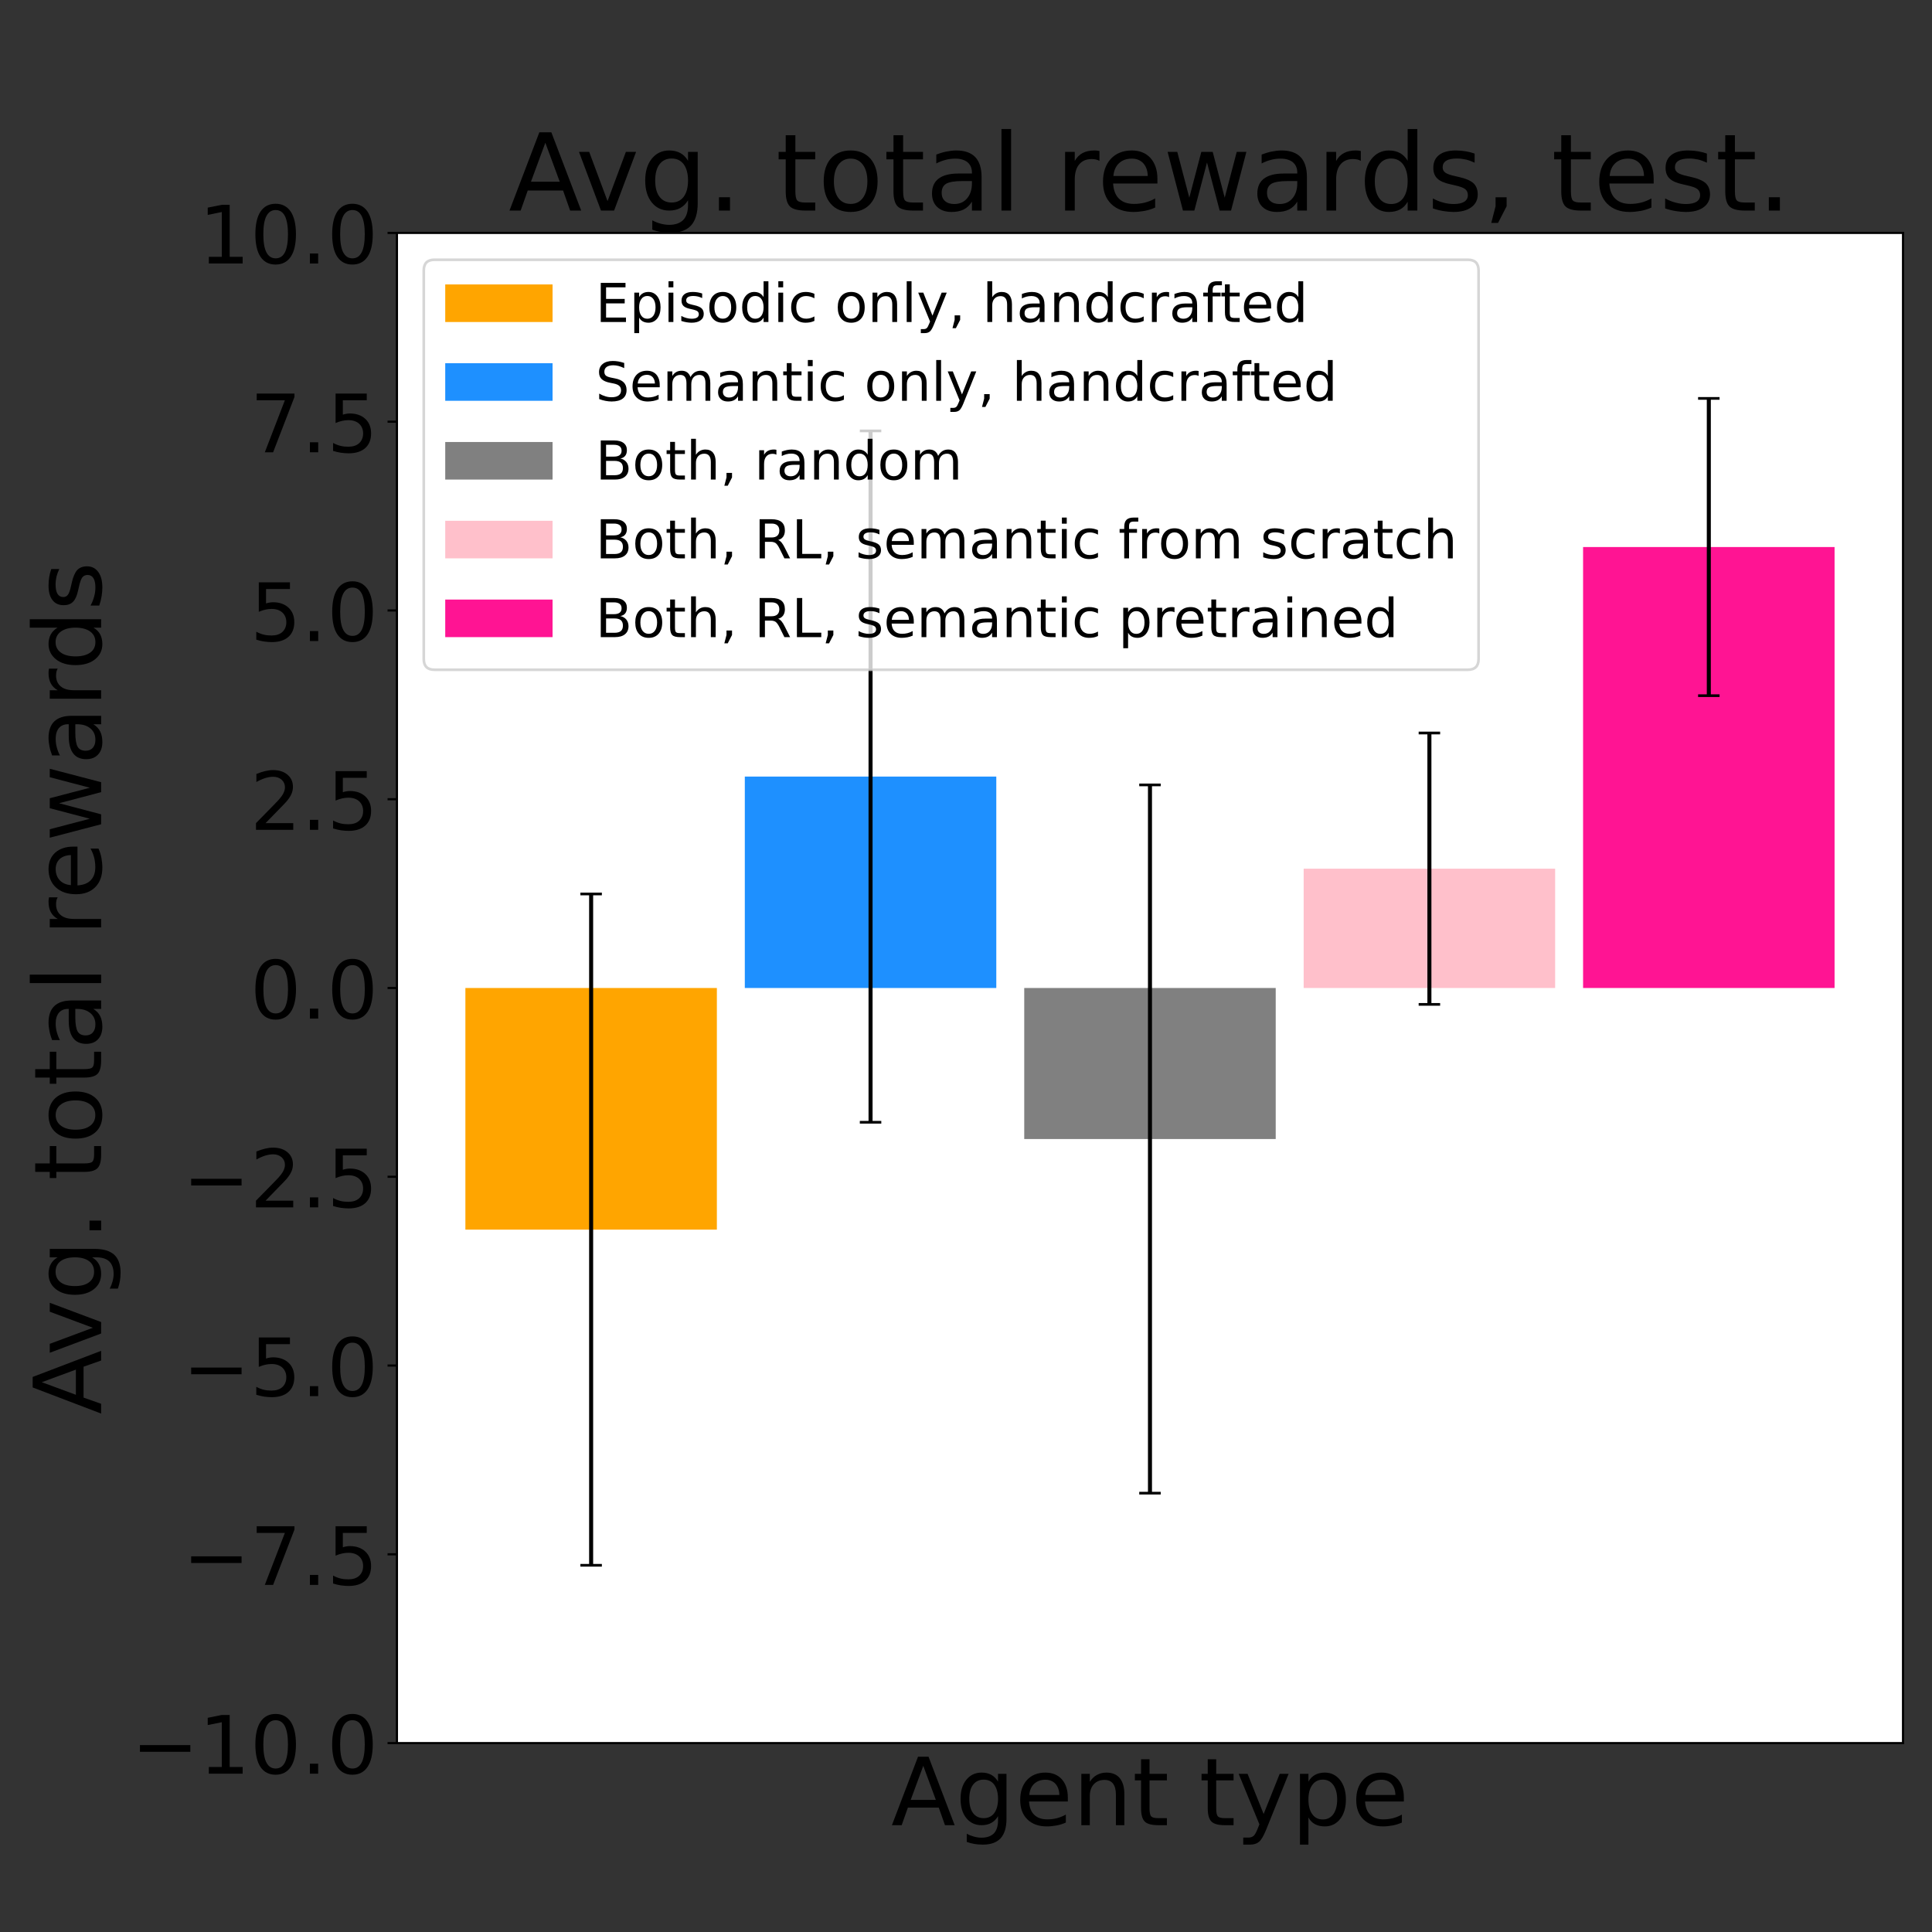 <?xml version="1.0" encoding="UTF-8"?>
<svg xmlns="http://www.w3.org/2000/svg" xmlns:xlink="http://www.w3.org/1999/xlink" width="720pt" height="720pt" viewBox="0 0 720 720" version="1.1">
<rect x="0" y="0" width="720" height="720" fill="#333333" stroke="none"/>
<defs>
<g>
<symbol overflow="visible" id="glyph0-0">
<path style="stroke:none;" d="M 11.969 -22.121 L 7.281 -9.414 L 16.66 -9.414 Z M 10.012 -25.516 L 13.93 -25.516 L 23.66 0 L 20.055 0 L 17.746 -6.547 L 6.23 -6.547 L 3.922 0 L 0.281 0 Z M 10.012 -25.516 "/>
</symbol>
<symbol overflow="visible" id="glyph0-1">
<path style="stroke:none;" d="M 15.891 -9.801 C 15.891 -12.039 15.398 -13.824 14.488 -15.086 C 13.547 -16.344 12.215 -16.977 10.535 -16.977 C 8.855 -16.977 7.523 -16.344 6.578 -15.086 C 5.637 -13.824 5.18 -12.039 5.18 -9.801 C 5.18 -7.523 5.637 -5.773 6.578 -4.516 C 7.523 -3.254 8.855 -2.625 10.535 -2.625 C 12.215 -2.625 13.547 -3.254 14.488 -4.516 C 15.398 -5.773 15.891 -7.523 15.891 -9.801 Z M 19.039 -2.379 C 19.039 0.84 18.305 3.254 16.871 4.863 C 15.398 6.441 13.195 7.246 10.219 7.246 C 9.102 7.246 8.086 7.141 7.105 7 C 6.125 6.824 5.145 6.578 4.234 6.23 L 4.234 3.184 C 5.145 3.676 6.055 4.023 6.965 4.27 C 7.875 4.516 8.785 4.656 9.73 4.656 C 11.762 4.656 13.301 4.094 14.352 3.047 C 15.363 1.961 15.891 0.352 15.891 -1.82 L 15.891 -3.359 C 15.227 -2.238 14.387 -1.398 13.371 -0.84 C 12.355 -0.281 11.164 0 9.766 0 C 7.387 0 5.496 -0.875 4.059 -2.66 C 2.625 -4.445 1.926 -6.824 1.926 -9.801 C 1.926 -12.738 2.625 -15.121 4.059 -16.906 C 5.496 -18.691 7.387 -19.602 9.766 -19.602 C 11.164 -19.602 12.355 -19.32 13.371 -18.762 C 14.387 -18.199 15.227 -17.359 15.891 -16.238 L 15.891 -19.145 L 19.039 -19.145 Z M 19.039 -2.379 "/>
</symbol>
<symbol overflow="visible" id="glyph0-2">
<path style="stroke:none;" d="M 19.672 -10.359 L 19.672 -8.82 L 5.215 -8.82 C 5.355 -6.648 5.984 -4.969 7.176 -3.852 C 8.328 -2.73 9.941 -2.172 12.039 -2.172 C 13.23 -2.172 14.422 -2.309 15.539 -2.59 C 16.66 -2.871 17.816 -3.324 18.934 -3.953 L 18.934 -0.98 C 17.816 -0.488 16.66 -0.105 15.469 0.105 C 14.281 0.316 13.055 0.453 11.863 0.453 C 8.785 0.453 6.371 -0.422 4.586 -2.172 C 2.801 -3.922 1.926 -6.336 1.926 -9.379 C 1.926 -12.496 2.766 -14.98 4.445 -16.836 C 6.125 -18.656 8.434 -19.602 11.305 -19.602 C 13.895 -19.602 15.926 -18.762 17.43 -17.113 C 18.898 -15.434 19.672 -13.195 19.672 -10.359 Z M 16.52 -11.27 C 16.484 -12.984 15.996 -14.352 15.086 -15.398 C 14.141 -16.414 12.879 -16.941 11.34 -16.941 C 9.59 -16.941 8.191 -16.414 7.141 -15.434 C 6.09 -14.453 5.461 -13.055 5.32 -11.27 Z M 16.52 -11.27 "/>
</symbol>
<symbol overflow="visible" id="glyph0-3">
<path style="stroke:none;" d="M 19.215 -11.551 L 19.215 0 L 16.066 0 L 16.066 -11.445 C 16.066 -13.266 15.68 -14.594 14.98 -15.504 C 14.281 -16.414 13.23 -16.871 11.828 -16.871 C 10.113 -16.871 8.785 -16.309 7.805 -15.227 C 6.824 -14.141 6.336 -12.672 6.336 -10.816 L 6.336 0 L 3.184 0 L 3.184 -19.145 L 6.336 -19.145 L 6.336 -16.172 C 7.07 -17.289 7.945 -18.164 8.996 -18.727 C 10.012 -19.285 11.199 -19.602 12.531 -19.602 C 14.699 -19.602 16.379 -18.898 17.5 -17.535 C 18.621 -16.172 19.215 -14.176 19.215 -11.551 Z M 19.215 -11.551 "/>
</symbol>
<symbol overflow="visible" id="glyph0-4">
<path style="stroke:none;" d="M 6.406 -24.57 L 6.406 -19.145 L 12.879 -19.145 L 12.879 -16.695 L 6.406 -16.695 L 6.406 -6.301 C 6.406 -4.727 6.613 -3.711 7.035 -3.289 C 7.453 -2.836 8.328 -2.625 9.66 -2.625 L 12.879 -2.625 L 12.879 0 L 9.66 0 C 7.211 0 5.531 -0.453 4.621 -1.363 C 3.711 -2.273 3.254 -3.922 3.254 -6.301 L 3.254 -16.695 L 0.945 -16.695 L 0.945 -19.145 L 3.254 -19.145 L 3.254 -24.57 Z M 6.406 -24.57 "/>
</symbol>
<symbol overflow="visible" id="glyph0-5">
<path style="stroke:none;" d=""/>
</symbol>
<symbol overflow="visible" id="glyph0-6">
<path style="stroke:none;" d="M 11.27 1.75 C 10.359 3.988 9.484 5.496 8.645 6.195 C 7.805 6.895 6.684 7.246 5.285 7.246 L 2.766 7.246 L 2.766 4.621 L 4.621 4.621 C 5.461 4.621 6.125 4.41 6.613 3.988 C 7.105 3.57 7.629 2.625 8.227 1.086 L 8.785 -0.316 L 1.051 -19.145 L 4.375 -19.145 L 10.359 -4.164 L 16.344 -19.145 L 19.672 -19.145 Z M 11.27 1.75 "/>
</symbol>
<symbol overflow="visible" id="glyph0-7">
<path style="stroke:none;" d="M 6.336 -2.871 L 6.336 7.246 L 3.184 7.246 L 3.184 -19.145 L 6.336 -19.145 L 6.336 -16.238 C 6.965 -17.359 7.805 -18.199 8.82 -18.762 C 9.836 -19.32 11.059 -19.602 12.461 -19.602 C 14.77 -19.602 16.66 -18.656 18.129 -16.836 C 19.566 -14.98 20.301 -12.566 20.301 -9.555 C 20.301 -6.547 19.566 -4.094 18.129 -2.273 C 16.66 -0.453 14.77 0.453 12.461 0.453 C 11.059 0.453 9.836 0.176 8.82 -0.352 C 7.805 -0.875 6.965 -1.715 6.336 -2.871 Z M 17.047 -9.555 C 17.047 -11.863 16.555 -13.648 15.609 -14.98 C 14.629 -16.309 13.336 -16.977 11.691 -16.977 C 10.012 -16.977 8.715 -16.309 7.77 -14.98 C 6.789 -13.648 6.336 -11.863 6.336 -9.555 C 6.336 -7.246 6.789 -5.426 7.77 -4.094 C 8.715 -2.766 10.012 -2.137 11.691 -2.137 C 13.336 -2.137 14.629 -2.766 15.609 -4.094 C 16.555 -5.426 17.047 -7.246 17.047 -9.555 Z M 17.047 -9.555 "/>
</symbol>
<symbol overflow="visible" id="glyph1-0">
<path style="stroke:none;" d="M 3.719 -2.488 L 8.551 -2.488 L 8.551 -19.172 L 3.301 -18.121 L 3.301 -20.82 L 8.52 -21.871 L 11.488 -21.871 L 11.488 -2.488 L 16.32 -2.488 L 16.32 0 L 3.719 0 Z M 3.719 -2.488 "/>
</symbol>
<symbol overflow="visible" id="glyph1-1">
<path style="stroke:none;" d="M 9.539 -19.922 C 8.012 -19.922 6.871 -19.172 6.09 -17.672 C 5.309 -16.172 4.949 -13.922 4.949 -10.922 C 4.949 -7.922 5.309 -5.672 6.09 -4.172 C 6.871 -2.672 8.012 -1.922 9.539 -1.922 C 11.07 -1.922 12.211 -2.672 12.988 -4.172 C 13.738 -5.672 14.129 -7.922 14.129 -10.922 C 14.129 -13.922 13.738 -16.172 12.988 -17.672 C 12.211 -19.172 11.07 -19.922 9.539 -19.922 Z M 9.539 -22.262 C 11.969 -22.262 13.828 -21.27 15.148 -19.352 C 16.441 -17.398 17.102 -14.578 17.102 -10.922 C 17.102 -7.23 16.441 -4.41 15.148 -2.488 C 13.828 -0.57 11.969 0.391 9.512 0.391 C 7.051 0.391 5.191 -0.57 3.898 -2.488 C 2.609 -4.41 1.98 -7.23 1.98 -10.922 C 1.98 -14.578 2.609 -17.398 3.898 -19.352 C 5.191 -21.27 7.078 -22.262 9.539 -22.262 Z M 9.539 -22.262 "/>
</symbol>
<symbol overflow="visible" id="glyph1-2">
<path style="stroke:none;" d="M 3.211 -3.719 L 6.301 -3.719 L 6.301 0 L 3.211 0 Z M 3.211 -3.719 "/>
</symbol>
<symbol overflow="visible" id="glyph1-3">
<path style="stroke:none;" d="M 2.461 -21.871 L 16.531 -21.871 L 16.531 -20.609 L 8.578 0 L 5.488 0 L 12.961 -19.379 L 2.461 -19.379 Z M 2.461 -21.871 "/>
</symbol>
<symbol overflow="visible" id="glyph1-4">
<path style="stroke:none;" d="M 3.238 -21.871 L 14.852 -21.871 L 14.852 -19.379 L 5.941 -19.379 L 5.941 -14.012 C 6.359 -14.16 6.809 -14.281 7.23 -14.34 C 7.648 -14.398 8.102 -14.461 8.52 -14.461 C 10.949 -14.461 12.871 -13.77 14.309 -12.449 C 15.75 -11.102 16.469 -9.301 16.469 -7.02 C 16.469 -4.648 15.719 -2.82 14.25 -1.531 C 12.781 -0.238 10.711 0.391 8.07 0.391 C 7.141 0.391 6.211 0.301 5.25 0.18 C 4.289 0.031 3.328 -0.18 2.309 -0.512 L 2.309 -3.48 C 3.18 -3 4.078 -2.641 5.039 -2.398 C 5.969 -2.16 6.961 -2.07 8.012 -2.07 C 9.691 -2.07 11.039 -2.488 12.031 -3.391 C 12.988 -4.289 13.5 -5.488 13.5 -7.02 C 13.5 -8.52 12.988 -9.719 12.031 -10.621 C 11.039 -11.52 9.691 -11.969 8.012 -11.969 C 7.23 -11.969 6.422 -11.879 5.641 -11.699 C 4.859 -11.52 4.051 -11.25 3.238 -10.891 Z M 3.238 -21.871 "/>
</symbol>
<symbol overflow="visible" id="glyph1-5">
<path style="stroke:none;" d="M 5.762 -2.488 L 16.078 -2.488 L 16.078 0 L 2.191 0 L 2.191 -2.488 C 3.301 -3.629 4.828 -5.191 6.781 -7.172 C 8.699 -9.121 9.93 -10.379 10.441 -10.949 C 11.398 -12 12.059 -12.898 12.422 -13.648 C 12.781 -14.371 12.988 -15.121 12.988 -15.84 C 12.988 -16.98 12.57 -17.941 11.762 -18.66 C 10.949 -19.379 9.898 -19.77 8.578 -19.77 C 7.648 -19.77 6.66 -19.59 5.641 -19.289 C 4.621 -18.961 3.512 -18.48 2.34 -17.82 L 2.34 -20.82 C 3.539 -21.301 4.648 -21.66 5.672 -21.898 C 6.691 -22.141 7.648 -22.262 8.52 -22.262 C 10.77 -22.262 12.57 -21.691 13.922 -20.551 C 15.27 -19.41 15.961 -17.91 15.961 -16.02 C 15.961 -15.121 15.781 -14.25 15.449 -13.469 C 15.121 -12.66 14.52 -11.699 13.621 -10.621 C 13.379 -10.32 12.602 -9.512 11.281 -8.16 C 9.961 -6.809 8.129 -4.922 5.762 -2.488 Z M 5.762 -2.488 "/>
</symbol>
<symbol overflow="visible" id="glyph2-0">
<path style="stroke:none;" d="M -22.121 -11.969 L -9.414 -7.281 L -9.414 -16.66 Z M -25.516 -10.012 L -25.516 -13.93 L 0 -23.66 L 0 -20.055 L -6.547 -17.746 L -6.547 -6.23 L 0 -3.922 L 0 -0.281 Z M -25.516 -10.012 "/>
</symbol>
<symbol overflow="visible" id="glyph2-1">
<path style="stroke:none;" d="M -19.145 -1.051 L -19.145 -4.375 L -3.078 -10.359 L -19.145 -16.344 L -19.145 -19.672 L 0 -12.496 L 0 -8.227 Z M -19.145 -1.051 "/>
</symbol>
<symbol overflow="visible" id="glyph2-2">
<path style="stroke:none;" d="M -9.801 -15.891 C -12.039 -15.891 -13.824 -15.398 -15.086 -14.488 C -16.344 -13.547 -16.977 -12.215 -16.977 -10.535 C -16.977 -8.855 -16.344 -7.523 -15.086 -6.578 C -13.824 -5.637 -12.039 -5.18 -9.801 -5.18 C -7.523 -5.18 -5.773 -5.637 -4.516 -6.578 C -3.254 -7.523 -2.625 -8.855 -2.625 -10.535 C -2.625 -12.215 -3.254 -13.547 -4.516 -14.488 C -5.773 -15.398 -7.523 -15.891 -9.801 -15.891 Z M -2.379 -19.039 C 0.84 -19.039 3.254 -18.305 4.863 -16.871 C 6.441 -15.398 7.246 -13.195 7.246 -10.219 C 7.246 -9.102 7.141 -8.086 7 -7.105 C 6.824 -6.125 6.578 -5.145 6.23 -4.234 L 3.184 -4.234 C 3.676 -5.145 4.023 -6.055 4.27 -6.965 C 4.516 -7.875 4.656 -8.785 4.656 -9.73 C 4.656 -11.762 4.094 -13.301 3.047 -14.352 C 1.961 -15.363 0.352 -15.891 -1.82 -15.891 L -3.359 -15.891 C -2.238 -15.227 -1.398 -14.387 -0.84 -13.371 C -0.281 -12.355 0 -11.164 0 -9.766 C 0 -7.387 -0.875 -5.496 -2.66 -4.059 C -4.445 -2.625 -6.824 -1.926 -9.801 -1.926 C -12.738 -1.926 -15.121 -2.625 -16.906 -4.059 C -18.691 -5.496 -19.602 -7.387 -19.602 -9.766 C -19.602 -11.164 -19.32 -12.355 -18.762 -13.371 C -18.199 -14.387 -17.359 -15.227 -16.238 -15.891 L -19.145 -15.891 L -19.145 -19.039 Z M -2.379 -19.039 "/>
</symbol>
<symbol overflow="visible" id="glyph2-3">
<path style="stroke:none;" d="M -4.34 -3.746 L -4.34 -7.352 L 0 -7.352 L 0 -3.746 Z M -4.34 -3.746 "/>
</symbol>
<symbol overflow="visible" id="glyph2-4">
<path style="stroke:none;" d=""/>
</symbol>
<symbol overflow="visible" id="glyph2-5">
<path style="stroke:none;" d="M -24.57 -6.406 L -19.145 -6.406 L -19.145 -12.879 L -16.695 -12.879 L -16.695 -6.406 L -6.301 -6.406 C -4.727 -6.406 -3.711 -6.613 -3.289 -7.035 C -2.836 -7.453 -2.625 -8.328 -2.625 -9.66 L -2.625 -12.879 L 0 -12.879 L 0 -9.66 C 0 -7.211 -0.453 -5.531 -1.363 -4.621 C -2.273 -3.711 -3.922 -3.254 -6.301 -3.254 L -16.695 -3.254 L -16.695 -0.945 L -19.145 -0.945 L -19.145 -3.254 L -24.57 -3.254 Z M -24.57 -6.406 "/>
</symbol>
<symbol overflow="visible" id="glyph2-6">
<path style="stroke:none;" d="M -16.941 -10.711 C -16.941 -9.031 -16.273 -7.699 -14.945 -6.719 C -13.613 -5.738 -11.828 -5.25 -9.555 -5.25 C -7.246 -5.25 -5.461 -5.703 -4.129 -6.684 C -2.801 -7.664 -2.172 -8.996 -2.172 -10.711 C -2.172 -12.391 -2.801 -13.719 -4.129 -14.699 C -5.461 -15.68 -7.246 -16.172 -9.555 -16.172 C -11.797 -16.172 -13.613 -15.68 -14.945 -14.699 C -16.273 -13.719 -16.941 -12.391 -16.941 -10.711 Z M -19.602 -10.711 C -19.602 -13.441 -18.691 -15.574 -16.941 -17.148 C -15.156 -18.691 -12.703 -19.496 -9.555 -19.496 C -6.406 -19.496 -3.953 -18.691 -2.203 -17.148 C -0.422 -15.574 0.453 -13.441 0.453 -10.711 C 0.453 -7.945 -0.422 -5.773 -2.203 -4.234 C -3.953 -2.695 -6.406 -1.926 -9.555 -1.926 C -12.703 -1.926 -15.156 -2.695 -16.941 -4.234 C -18.691 -5.773 -19.602 -7.945 -19.602 -10.711 Z M -19.602 -10.711 "/>
</symbol>
<symbol overflow="visible" id="glyph2-7">
<path style="stroke:none;" d="M -9.625 -12.004 C -9.625 -9.449 -9.309 -7.699 -8.75 -6.719 C -8.156 -5.738 -7.176 -5.25 -5.773 -5.25 C -4.656 -5.25 -3.746 -5.602 -3.113 -6.336 C -2.449 -7.07 -2.137 -8.086 -2.137 -9.344 C -2.137 -11.094 -2.73 -12.496 -3.988 -13.547 C -5.215 -14.594 -6.859 -15.121 -8.926 -15.121 L -9.625 -15.121 Z M -10.922 -18.27 L 0 -18.27 L 0 -15.121 L -2.906 -15.121 C -1.715 -14.387 -0.875 -13.477 -0.352 -12.426 C 0.176 -11.375 0.453 -10.047 0.453 -8.504 C 0.453 -6.547 -0.07 -4.969 -1.156 -3.816 C -2.238 -2.66 -3.711 -2.102 -5.566 -2.102 C -7.699 -2.102 -9.309 -2.801 -10.43 -4.27 C -11.516 -5.703 -12.074 -7.84 -12.074 -10.711 L -12.074 -15.121 L -12.391 -15.121 C -13.824 -15.121 -14.945 -14.629 -15.75 -13.684 C -16.52 -12.738 -16.941 -11.41 -16.941 -9.695 C -16.941 -8.574 -16.801 -7.523 -16.52 -6.477 C -16.238 -5.426 -15.855 -4.445 -15.363 -3.5 L -18.27 -3.5 C -18.691 -4.621 -19.039 -5.738 -19.25 -6.824 C -19.461 -7.91 -19.602 -8.961 -19.602 -10.012 C -19.602 -12.773 -18.863 -14.84 -17.43 -16.203 C -15.996 -17.57 -13.824 -18.27 -10.922 -18.27 Z M -10.922 -18.27 "/>
</symbol>
<symbol overflow="visible" id="glyph2-8">
<path style="stroke:none;" d="M -26.602 -3.289 L -26.602 -6.441 L 0 -6.441 L 0 -3.289 Z M -26.602 -3.289 "/>
</symbol>
<symbol overflow="visible" id="glyph2-9">
<path style="stroke:none;" d="M -16.203 -14.387 C -16.414 -14.035 -16.555 -13.648 -16.66 -13.23 C -16.73 -12.809 -16.801 -12.355 -16.801 -11.863 C -16.801 -10.078 -16.203 -8.715 -15.051 -7.77 C -13.895 -6.789 -12.25 -6.336 -10.078 -6.336 L 0 -6.336 L 0 -3.184 L -19.145 -3.184 L -19.145 -6.336 L -16.172 -6.336 C -17.324 -6.965 -18.199 -7.84 -18.762 -8.891 C -19.32 -9.941 -19.602 -11.234 -19.602 -12.773 C -19.602 -12.984 -19.566 -13.23 -19.566 -13.512 C -19.531 -13.754 -19.496 -14.035 -19.426 -14.387 Z M -16.203 -14.387 "/>
</symbol>
<symbol overflow="visible" id="glyph2-10">
<path style="stroke:none;" d="M -10.359 -19.672 L -8.82 -19.672 L -8.82 -5.215 C -6.648 -5.355 -4.969 -5.984 -3.852 -7.176 C -2.73 -8.328 -2.172 -9.941 -2.172 -12.039 C -2.172 -13.23 -2.309 -14.422 -2.59 -15.539 C -2.871 -16.66 -3.324 -17.816 -3.953 -18.934 L -0.98 -18.934 C -0.488 -17.816 -0.105 -16.66 0.105 -15.469 C 0.316 -14.281 0.453 -13.055 0.453 -11.863 C 0.453 -8.785 -0.422 -6.371 -2.172 -4.586 C -3.922 -2.801 -6.336 -1.926 -9.379 -1.926 C -12.496 -1.926 -14.98 -2.766 -16.836 -4.445 C -18.656 -6.125 -19.602 -8.434 -19.602 -11.305 C -19.602 -13.895 -18.762 -15.926 -17.113 -17.43 C -15.434 -18.898 -13.195 -19.672 -10.359 -19.672 Z M -11.27 -16.52 C -12.984 -16.484 -14.352 -15.996 -15.398 -15.086 C -16.414 -14.141 -16.941 -12.879 -16.941 -11.34 C -16.941 -9.59 -16.414 -8.191 -15.434 -7.141 C -14.453 -6.09 -13.055 -5.461 -11.27 -5.32 Z M -11.27 -16.52 "/>
</symbol>
<symbol overflow="visible" id="glyph2-11">
<path style="stroke:none;" d="M -19.145 -1.469 L -19.145 -4.621 L -4.199 -8.539 L -19.145 -12.461 L -19.145 -16.172 L -4.199 -20.09 L -19.145 -24.012 L -19.145 -27.16 L 0 -22.156 L 0 -18.445 L -15.68 -14.316 L 0 -10.184 L 0 -6.477 Z M -19.145 -1.469 "/>
</symbol>
<symbol overflow="visible" id="glyph2-12">
<path style="stroke:none;" d="M -16.238 -15.891 L -26.602 -15.891 L -26.602 -19.039 L 0 -19.039 L 0 -15.891 L -2.871 -15.891 C -1.715 -15.227 -0.875 -14.387 -0.352 -13.371 C 0.176 -12.355 0.453 -11.164 0.453 -9.766 C 0.453 -7.453 -0.453 -5.566 -2.273 -4.094 C -4.094 -2.625 -6.547 -1.926 -9.555 -1.926 C -12.566 -1.926 -14.98 -2.625 -16.836 -4.094 C -18.656 -5.566 -19.602 -7.453 -19.602 -9.766 C -19.602 -11.164 -19.32 -12.355 -18.762 -13.371 C -18.199 -14.387 -17.359 -15.227 -16.238 -15.891 Z M -9.555 -5.18 C -7.246 -5.18 -5.426 -5.637 -4.094 -6.578 C -2.766 -7.523 -2.137 -8.82 -2.137 -10.5 C -2.137 -12.18 -2.766 -13.477 -4.094 -14.453 C -5.426 -15.398 -7.246 -15.891 -9.555 -15.891 C -11.863 -15.891 -13.648 -15.398 -14.98 -14.453 C -16.309 -13.477 -16.977 -12.18 -16.977 -10.5 C -16.977 -8.82 -16.309 -7.523 -14.98 -6.578 C -13.648 -5.637 -11.863 -5.18 -9.555 -5.18 Z M -9.555 -5.18 "/>
</symbol>
<symbol overflow="visible" id="glyph2-13">
<path style="stroke:none;" d="M -18.586 -15.504 L -15.609 -15.504 C -16.031 -14.594 -16.379 -13.684 -16.625 -12.738 C -16.836 -11.762 -16.977 -10.781 -16.977 -9.766 C -16.977 -8.191 -16.73 -7 -16.238 -6.23 C -15.75 -5.461 -15.051 -5.074 -14.105 -5.074 C -13.371 -5.074 -12.809 -5.355 -12.391 -5.914 C -11.969 -6.477 -11.551 -7.594 -11.199 -9.273 L -10.953 -10.359 C -10.465 -12.602 -9.766 -14.176 -8.926 -15.121 C -8.051 -16.031 -6.824 -16.52 -5.285 -16.52 C -3.5 -16.52 -2.102 -15.82 -1.086 -14.422 C -0.035 -13.02 0.453 -11.059 0.453 -8.609 C 0.453 -7.559 0.352 -6.512 0.176 -5.391 C 0 -4.27 -0.281 -3.113 -0.699 -1.891 L -3.953 -1.891 C -3.324 -3.047 -2.871 -4.199 -2.59 -5.32 C -2.273 -6.441 -2.137 -7.559 -2.137 -8.68 C -2.137 -10.148 -2.379 -11.305 -2.871 -12.109 C -3.359 -12.879 -4.094 -13.301 -5.039 -13.301 C -5.879 -13.301 -6.547 -12.984 -7 -12.426 C -7.453 -11.863 -7.91 -10.605 -8.328 -8.645 L -8.574 -7.559 C -8.996 -5.602 -9.625 -4.164 -10.465 -3.324 C -11.305 -2.449 -12.461 -2.031 -13.965 -2.031 C -15.75 -2.031 -17.148 -2.66 -18.129 -3.922 C -19.109 -5.18 -19.602 -7 -19.602 -9.379 C -19.602 -10.535 -19.496 -11.621 -19.32 -12.672 C -19.145 -13.684 -18.898 -14.629 -18.586 -15.504 Z M -18.586 -15.504 "/>
</symbol>
<symbol overflow="visible" id="glyph3-0">
<path style="stroke:none;" d="M 13.68 -25.281 L 8.32 -10.762 L 19.039 -10.762 Z M 11.441 -29.16 L 15.922 -29.16 L 27.039 0 L 22.922 0 L 20.281 -7.48 L 7.121 -7.48 L 4.48 0 L 0.32 0 Z M 11.441 -29.16 "/>
</symbol>
<symbol overflow="visible" id="glyph3-1">
<path style="stroke:none;" d="M 1.199 -21.879 L 5 -21.879 L 11.84 -3.52 L 18.68 -21.879 L 22.48 -21.879 L 14.281 0 L 9.398 0 Z M 1.199 -21.879 "/>
</symbol>
<symbol overflow="visible" id="glyph3-2">
<path style="stroke:none;" d="M 18.16 -11.199 C 18.16 -13.762 17.602 -15.801 16.559 -17.238 C 15.48 -18.68 13.961 -19.398 12.039 -19.398 C 10.121 -19.398 8.602 -18.68 7.52 -17.238 C 6.441 -15.801 5.922 -13.762 5.922 -11.199 C 5.922 -8.602 6.441 -6.602 7.52 -5.16 C 8.602 -3.719 10.121 -3 12.039 -3 C 13.961 -3 15.48 -3.719 16.559 -5.16 C 17.602 -6.602 18.16 -8.602 18.16 -11.199 Z M 21.762 -2.719 C 21.762 0.961 20.922 3.719 19.281 5.559 C 17.602 7.359 15.078 8.281 11.68 8.281 C 10.398 8.281 9.238 8.16 8.121 8 C 7 7.801 5.879 7.52 4.84 7.121 L 4.84 3.641 C 5.879 4.199 6.922 4.602 7.961 4.879 C 9 5.16 10.039 5.32 11.121 5.32 C 13.441 5.32 15.199 4.68 16.398 3.48 C 17.559 2.238 18.16 0.398 18.16 -2.078 L 18.16 -3.84 C 17.398 -2.559 16.441 -1.602 15.281 -0.961 C 14.121 -0.32 12.762 0 11.16 0 C 8.441 0 6.281 -1 4.641 -3.039 C 3 -5.078 2.199 -7.801 2.199 -11.199 C 2.199 -14.559 3 -17.281 4.641 -19.32 C 6.281 -21.359 8.441 -22.398 11.16 -22.398 C 12.762 -22.398 14.121 -22.078 15.281 -21.441 C 16.441 -20.801 17.398 -19.84 18.16 -18.559 L 18.16 -21.879 L 21.762 -21.879 Z M 21.762 -2.719 "/>
</symbol>
<symbol overflow="visible" id="glyph3-3">
<path style="stroke:none;" d="M 4.281 -4.961 L 8.398 -4.961 L 8.398 0 L 4.281 0 Z M 4.281 -4.961 "/>
</symbol>
<symbol overflow="visible" id="glyph3-4">
<path style="stroke:none;" d=""/>
</symbol>
<symbol overflow="visible" id="glyph3-5">
<path style="stroke:none;" d="M 7.32 -28.078 L 7.32 -21.879 L 14.719 -21.879 L 14.719 -19.078 L 7.32 -19.078 L 7.32 -7.199 C 7.32 -5.398 7.559 -4.238 8.039 -3.762 C 8.52 -3.238 9.52 -3 11.039 -3 L 14.719 -3 L 14.719 0 L 11.039 0 C 8.238 0 6.32 -0.52 5.281 -1.559 C 4.238 -2.602 3.719 -4.48 3.719 -7.199 L 3.719 -19.078 L 1.078 -19.078 L 1.078 -21.879 L 3.719 -21.879 L 3.719 -28.078 Z M 7.32 -28.078 "/>
</symbol>
<symbol overflow="visible" id="glyph3-6">
<path style="stroke:none;" d="M 12.238 -19.359 C 10.32 -19.359 8.801 -18.602 7.68 -17.078 C 6.559 -15.559 6 -13.52 6 -10.922 C 6 -8.281 6.52 -6.238 7.641 -4.719 C 8.762 -3.199 10.281 -2.48 12.238 -2.48 C 14.16 -2.48 15.68 -3.199 16.801 -4.719 C 17.922 -6.238 18.48 -8.281 18.48 -10.922 C 18.48 -13.48 17.922 -15.559 16.801 -17.078 C 15.68 -18.602 14.16 -19.359 12.238 -19.359 Z M 12.238 -22.398 C 15.359 -22.398 17.801 -21.359 19.602 -19.359 C 21.359 -17.32 22.281 -14.52 22.281 -10.922 C 22.281 -7.32 21.359 -4.52 19.602 -2.52 C 17.801 -0.48 15.359 0.52 12.238 0.52 C 9.078 0.52 6.602 -0.48 4.84 -2.52 C 3.078 -4.52 2.199 -7.32 2.199 -10.922 C 2.199 -14.52 3.078 -17.32 4.84 -19.359 C 6.602 -21.359 9.078 -22.398 12.238 -22.398 Z M 12.238 -22.398 "/>
</symbol>
<symbol overflow="visible" id="glyph3-7">
<path style="stroke:none;" d="M 13.719 -11 C 10.801 -11 8.801 -10.641 7.68 -10 C 6.559 -9.32 6 -8.199 6 -6.602 C 6 -5.32 6.398 -4.281 7.238 -3.559 C 8.078 -2.801 9.238 -2.441 10.68 -2.441 C 12.68 -2.441 14.281 -3.121 15.48 -4.559 C 16.68 -5.961 17.281 -7.84 17.281 -10.199 L 17.281 -11 Z M 20.879 -12.48 L 20.879 0 L 17.281 0 L 17.281 -3.32 C 16.441 -1.961 15.398 -1 14.199 -0.398 C 13 0.199 11.48 0.52 9.719 0.52 C 7.48 0.52 5.68 -0.078 4.359 -1.32 C 3.039 -2.559 2.398 -4.238 2.398 -6.359 C 2.398 -8.801 3.199 -10.641 4.879 -11.922 C 6.52 -13.16 8.961 -13.801 12.238 -13.801 L 17.281 -13.801 L 17.281 -14.16 C 17.281 -15.801 16.719 -17.078 15.641 -18 C 14.559 -18.879 13.039 -19.359 11.078 -19.359 C 9.801 -19.359 8.602 -19.199 7.398 -18.879 C 6.199 -18.559 5.078 -18.121 4 -17.559 L 4 -20.879 C 5.281 -21.359 6.559 -21.762 7.801 -22 C 9.039 -22.238 10.238 -22.398 11.441 -22.398 C 14.602 -22.398 16.961 -21.559 18.52 -19.922 C 20.078 -18.281 20.879 -15.801 20.879 -12.48 Z M 20.879 -12.48 "/>
</symbol>
<symbol overflow="visible" id="glyph3-8">
<path style="stroke:none;" d="M 3.762 -30.398 L 7.359 -30.398 L 7.359 0 L 3.762 0 Z M 3.762 -30.398 "/>
</symbol>
<symbol overflow="visible" id="glyph3-9">
<path style="stroke:none;" d="M 16.441 -18.52 C 16.039 -18.762 15.602 -18.922 15.121 -19.039 C 14.641 -19.121 14.121 -19.199 13.559 -19.199 C 11.52 -19.199 9.961 -18.52 8.879 -17.199 C 7.762 -15.879 7.238 -14 7.238 -11.52 L 7.238 0 L 3.641 0 L 3.641 -21.879 L 7.238 -21.879 L 7.238 -18.48 C 7.961 -19.801 8.961 -20.801 10.16 -21.441 C 11.359 -22.078 12.84 -22.398 14.602 -22.398 C 14.84 -22.398 15.121 -22.359 15.441 -22.359 C 15.719 -22.32 16.039 -22.281 16.441 -22.199 Z M 16.441 -18.52 "/>
</symbol>
<symbol overflow="visible" id="glyph3-10">
<path style="stroke:none;" d="M 22.48 -11.84 L 22.48 -10.078 L 5.961 -10.078 C 6.121 -7.602 6.84 -5.68 8.199 -4.398 C 9.52 -3.121 11.359 -2.48 13.762 -2.48 C 15.121 -2.48 16.48 -2.641 17.762 -2.961 C 19.039 -3.281 20.359 -3.801 21.641 -4.52 L 21.641 -1.121 C 20.359 -0.559 19.039 -0.121 17.68 0.121 C 16.32 0.359 14.922 0.52 13.559 0.52 C 10.039 0.52 7.281 -0.48 5.238 -2.48 C 3.199 -4.48 2.199 -7.238 2.199 -10.719 C 2.199 -14.281 3.16 -17.121 5.078 -19.238 C 7 -21.32 9.641 -22.398 12.922 -22.398 C 15.879 -22.398 18.199 -21.441 19.922 -19.559 C 21.602 -17.641 22.48 -15.078 22.48 -11.84 Z M 18.879 -12.879 C 18.84 -14.84 18.281 -16.398 17.238 -17.602 C 16.16 -18.762 14.719 -19.359 12.961 -19.359 C 10.961 -19.359 9.359 -18.762 8.16 -17.641 C 6.961 -16.52 6.238 -14.922 6.078 -12.879 Z M 18.879 -12.879 "/>
</symbol>
<symbol overflow="visible" id="glyph3-11">
<path style="stroke:none;" d="M 1.68 -21.879 L 5.281 -21.879 L 9.762 -4.801 L 14.238 -21.879 L 18.48 -21.879 L 22.961 -4.801 L 27.441 -21.879 L 31.039 -21.879 L 25.32 0 L 21.078 0 L 16.359 -17.922 L 11.641 0 L 7.398 0 Z M 1.68 -21.879 "/>
</symbol>
<symbol overflow="visible" id="glyph3-12">
<path style="stroke:none;" d="M 18.16 -18.559 L 18.16 -30.398 L 21.762 -30.398 L 21.762 0 L 18.16 0 L 18.16 -3.281 C 17.398 -1.961 16.441 -1 15.281 -0.398 C 14.121 0.199 12.762 0.52 11.16 0.52 C 8.52 0.52 6.359 -0.52 4.68 -2.602 C 3 -4.68 2.199 -7.48 2.199 -10.922 C 2.199 -14.359 3 -17.121 4.68 -19.238 C 6.359 -21.32 8.52 -22.398 11.16 -22.398 C 12.762 -22.398 14.121 -22.078 15.281 -21.441 C 16.441 -20.801 17.398 -19.84 18.16 -18.559 Z M 5.922 -10.922 C 5.922 -8.281 6.441 -6.199 7.52 -4.68 C 8.602 -3.16 10.078 -2.441 12 -2.441 C 13.922 -2.441 15.398 -3.16 16.52 -4.68 C 17.602 -6.199 18.16 -8.281 18.16 -10.922 C 18.16 -13.559 17.602 -15.602 16.52 -17.121 C 15.398 -18.641 13.922 -19.398 12 -19.398 C 10.078 -19.398 8.602 -18.641 7.52 -17.121 C 6.441 -15.602 5.922 -13.559 5.922 -10.922 Z M 5.922 -10.922 "/>
</symbol>
<symbol overflow="visible" id="glyph3-13">
<path style="stroke:none;" d="M 17.719 -21.238 L 17.719 -17.84 C 16.68 -18.32 15.641 -18.719 14.559 -19 C 13.441 -19.238 12.32 -19.398 11.16 -19.398 C 9.359 -19.398 8 -19.121 7.121 -18.559 C 6.238 -18 5.801 -17.199 5.801 -16.121 C 5.801 -15.281 6.121 -14.641 6.762 -14.16 C 7.398 -13.68 8.68 -13.199 10.602 -12.801 L 11.84 -12.52 C 14.398 -11.961 16.199 -11.16 17.281 -10.199 C 18.32 -9.199 18.879 -7.801 18.879 -6.039 C 18.879 -4 18.078 -2.398 16.48 -1.238 C 14.879 -0.039 12.641 0.52 9.84 0.52 C 8.641 0.52 7.441 0.398 6.16 0.199 C 4.879 0 3.559 -0.32 2.16 -0.801 L 2.16 -4.52 C 3.48 -3.801 4.801 -3.281 6.078 -2.961 C 7.359 -2.602 8.641 -2.441 9.922 -2.441 C 11.602 -2.441 12.922 -2.719 13.84 -3.281 C 14.719 -3.84 15.199 -4.68 15.199 -5.762 C 15.199 -6.719 14.84 -7.48 14.199 -8 C 13.559 -8.52 12.121 -9.039 9.879 -9.52 L 8.641 -9.801 C 6.398 -10.281 4.762 -11 3.801 -11.961 C 2.801 -12.922 2.32 -14.238 2.32 -15.961 C 2.32 -18 3.039 -19.602 4.48 -20.719 C 5.922 -21.84 8 -22.398 10.719 -22.398 C 12.039 -22.398 13.281 -22.281 14.48 -22.078 C 15.641 -21.879 16.719 -21.602 17.719 -21.238 Z M 17.719 -21.238 "/>
</symbol>
<symbol overflow="visible" id="glyph3-14">
<path style="stroke:none;" d="M 4.68 -4.961 L 8.801 -4.961 L 8.801 -1.602 L 5.602 4.602 L 3.078 4.602 L 4.68 -1.602 Z M 4.68 -4.961 "/>
</symbol>
<symbol overflow="visible" id="glyph4-0">
<path style="stroke:none;" d="M 1.961 -14.578 L 11.18 -14.578 L 11.18 -12.922 L 3.941 -12.922 L 3.941 -8.602 L 10.879 -8.602 L 10.879 -6.941 L 3.941 -6.941 L 3.941 -1.66 L 11.359 -1.66 L 11.359 0 L 1.961 0 Z M 1.961 -14.578 "/>
</symbol>
<symbol overflow="visible" id="glyph4-1">
<path style="stroke:none;" d="M 3.621 -1.641 L 3.621 4.141 L 1.82 4.141 L 1.82 -10.941 L 3.621 -10.941 L 3.621 -9.281 C 3.98 -9.922 4.461 -10.398 5.039 -10.719 C 5.621 -11.039 6.32 -11.199 7.121 -11.199 C 8.441 -11.199 9.52 -10.66 10.359 -9.621 C 11.18 -8.559 11.602 -7.18 11.602 -5.461 C 11.602 -3.738 11.18 -2.34 10.359 -1.301 C 9.52 -0.262 8.441 0.262 7.121 0.262 C 6.32 0.262 5.621 0.102 5.039 -0.199 C 4.461 -0.5 3.98 -0.98 3.621 -1.641 Z M 9.738 -5.461 C 9.738 -6.781 9.461 -7.801 8.922 -8.559 C 8.359 -9.32 7.621 -9.699 6.68 -9.699 C 5.719 -9.699 4.98 -9.32 4.441 -8.559 C 3.879 -7.801 3.621 -6.781 3.621 -5.461 C 3.621 -4.141 3.879 -3.102 4.441 -2.34 C 4.98 -1.578 5.719 -1.219 6.68 -1.219 C 7.621 -1.219 8.359 -1.578 8.922 -2.34 C 9.461 -3.102 9.738 -4.141 9.738 -5.461 Z M 9.738 -5.461 "/>
</symbol>
<symbol overflow="visible" id="glyph4-2">
<path style="stroke:none;" d="M 1.879 -10.941 L 3.68 -10.941 L 3.68 0 L 1.879 0 Z M 1.879 -15.199 L 3.68 -15.199 L 3.68 -12.922 L 1.879 -12.922 Z M 1.879 -15.199 "/>
</symbol>
<symbol overflow="visible" id="glyph4-3">
<path style="stroke:none;" d="M 8.859 -10.621 L 8.859 -8.922 C 8.34 -9.16 7.82 -9.359 7.281 -9.5 C 6.719 -9.621 6.16 -9.699 5.578 -9.699 C 4.68 -9.699 4 -9.559 3.559 -9.281 C 3.121 -9 2.898 -8.602 2.898 -8.059 C 2.898 -7.641 3.059 -7.32 3.379 -7.078 C 3.699 -6.84 4.34 -6.602 5.301 -6.398 L 5.922 -6.262 C 7.199 -5.98 8.102 -5.578 8.641 -5.102 C 9.16 -4.602 9.441 -3.898 9.441 -3.02 C 9.441 -2 9.039 -1.199 8.238 -0.621 C 7.441 -0.02 6.32 0.262 4.922 0.262 C 4.32 0.262 3.719 0.199 3.078 0.102 C 2.441 0 1.781 -0.16 1.078 -0.398 L 1.078 -2.262 C 1.738 -1.898 2.398 -1.641 3.039 -1.48 C 3.68 -1.301 4.32 -1.219 4.961 -1.219 C 5.801 -1.219 6.461 -1.359 6.922 -1.641 C 7.359 -1.922 7.602 -2.34 7.602 -2.879 C 7.602 -3.359 7.422 -3.738 7.102 -4 C 6.781 -4.262 6.059 -4.52 4.941 -4.762 L 4.32 -4.898 C 3.199 -5.141 2.379 -5.5 1.898 -5.98 C 1.398 -6.461 1.16 -7.121 1.16 -7.98 C 1.16 -9 1.52 -9.801 2.238 -10.359 C 2.961 -10.922 4 -11.199 5.359 -11.199 C 6.02 -11.199 6.641 -11.141 7.238 -11.039 C 7.82 -10.941 8.359 -10.801 8.859 -10.621 Z M 8.859 -10.621 "/>
</symbol>
<symbol overflow="visible" id="glyph4-4">
<path style="stroke:none;" d="M 6.121 -9.68 C 5.16 -9.68 4.398 -9.301 3.84 -8.539 C 3.281 -7.781 3 -6.762 3 -5.461 C 3 -4.141 3.262 -3.121 3.82 -2.359 C 4.379 -1.602 5.141 -1.238 6.121 -1.238 C 7.078 -1.238 7.84 -1.602 8.398 -2.359 C 8.961 -3.121 9.238 -4.141 9.238 -5.461 C 9.238 -6.738 8.961 -7.781 8.398 -8.539 C 7.84 -9.301 7.078 -9.68 6.121 -9.68 Z M 6.121 -11.199 C 7.68 -11.199 8.898 -10.68 9.801 -9.68 C 10.68 -8.66 11.141 -7.262 11.141 -5.461 C 11.141 -3.66 10.68 -2.262 9.801 -1.262 C 8.898 -0.238 7.68 0.262 6.121 0.262 C 4.539 0.262 3.301 -0.238 2.422 -1.262 C 1.539 -2.262 1.102 -3.66 1.102 -5.461 C 1.102 -7.262 1.539 -8.66 2.422 -9.68 C 3.301 -10.68 4.539 -11.199 6.121 -11.199 Z M 6.121 -11.199 "/>
</symbol>
<symbol overflow="visible" id="glyph4-5">
<path style="stroke:none;" d="M 9.078 -9.281 L 9.078 -15.199 L 10.879 -15.199 L 10.879 0 L 9.078 0 L 9.078 -1.641 C 8.699 -0.98 8.219 -0.5 7.641 -0.199 C 7.059 0.102 6.379 0.262 5.578 0.262 C 4.262 0.262 3.18 -0.262 2.34 -1.301 C 1.5 -2.34 1.102 -3.738 1.102 -5.461 C 1.102 -7.18 1.5 -8.559 2.34 -9.621 C 3.18 -10.66 4.262 -11.199 5.578 -11.199 C 6.379 -11.199 7.059 -11.039 7.641 -10.719 C 8.219 -10.398 8.699 -9.922 9.078 -9.281 Z M 2.961 -5.461 C 2.961 -4.141 3.219 -3.102 3.762 -2.34 C 4.301 -1.578 5.039 -1.219 6 -1.219 C 6.961 -1.219 7.699 -1.578 8.262 -2.34 C 8.801 -3.102 9.078 -4.141 9.078 -5.461 C 9.078 -6.781 8.801 -7.801 8.262 -8.559 C 7.699 -9.32 6.961 -9.699 6 -9.699 C 5.039 -9.699 4.301 -9.32 3.762 -8.559 C 3.219 -7.801 2.961 -6.781 2.961 -5.461 Z M 2.961 -5.461 "/>
</symbol>
<symbol overflow="visible" id="glyph4-6">
<path style="stroke:none;" d="M 9.762 -10.52 L 9.762 -8.84 C 9.238 -9.121 8.738 -9.32 8.219 -9.461 C 7.699 -9.602 7.199 -9.68 6.68 -9.68 C 5.52 -9.68 4.602 -9.301 3.961 -8.559 C 3.32 -7.82 3 -6.781 3 -5.461 C 3 -4.121 3.32 -3.078 3.961 -2.34 C 4.602 -1.602 5.52 -1.238 6.68 -1.238 C 7.199 -1.238 7.699 -1.301 8.219 -1.441 C 8.738 -1.578 9.238 -1.801 9.762 -2.078 L 9.762 -0.422 C 9.238 -0.18 8.719 0 8.199 0.102 C 7.66 0.199 7.078 0.262 6.48 0.262 C 4.84 0.262 3.52 -0.238 2.559 -1.281 C 1.578 -2.301 1.102 -3.699 1.102 -5.461 C 1.102 -7.238 1.578 -8.641 2.559 -9.66 C 3.539 -10.68 4.879 -11.199 6.602 -11.199 C 7.16 -11.199 7.699 -11.141 8.219 -11.02 C 8.738 -10.898 9.262 -10.738 9.762 -10.52 Z M 9.762 -10.52 "/>
</symbol>
<symbol overflow="visible" id="glyph4-7">
<path style="stroke:none;" d=""/>
</symbol>
<symbol overflow="visible" id="glyph4-8">
<path style="stroke:none;" d="M 10.98 -6.602 L 10.98 0 L 9.18 0 L 9.18 -6.539 C 9.18 -7.578 8.961 -8.34 8.559 -8.859 C 8.16 -9.379 7.559 -9.641 6.762 -9.641 C 5.781 -9.641 5.02 -9.32 4.461 -8.699 C 3.898 -8.078 3.621 -7.238 3.621 -6.18 L 3.621 0 L 1.82 0 L 1.82 -10.941 L 3.621 -10.941 L 3.621 -9.238 C 4.039 -9.879 4.539 -10.379 5.141 -10.699 C 5.719 -11.02 6.398 -11.199 7.16 -11.199 C 8.398 -11.199 9.359 -10.801 10 -10.02 C 10.641 -9.238 10.98 -8.102 10.98 -6.602 Z M 10.98 -6.602 "/>
</symbol>
<symbol overflow="visible" id="glyph4-9">
<path style="stroke:none;" d="M 1.879 -15.199 L 3.68 -15.199 L 3.68 0 L 1.879 0 Z M 1.879 -15.199 "/>
</symbol>
<symbol overflow="visible" id="glyph4-10">
<path style="stroke:none;" d="M 6.441 1 C 5.922 2.281 5.422 3.141 4.941 3.539 C 4.461 3.941 3.82 4.141 3.02 4.141 L 1.578 4.141 L 1.578 2.641 L 2.641 2.641 C 3.121 2.641 3.5 2.52 3.781 2.281 C 4.059 2.039 4.359 1.5 4.699 0.621 L 5.02 -0.18 L 0.602 -10.941 L 2.5 -10.941 L 5.922 -2.379 L 9.34 -10.941 L 11.238 -10.941 Z M 6.441 1 "/>
</symbol>
<symbol overflow="visible" id="glyph4-11">
<path style="stroke:none;" d="M 2.34 -2.48 L 4.398 -2.48 L 4.398 -0.801 L 2.801 2.301 L 1.539 2.301 L 2.34 -0.801 Z M 2.34 -2.48 "/>
</symbol>
<symbol overflow="visible" id="glyph4-12">
<path style="stroke:none;" d="M 10.98 -6.602 L 10.98 0 L 9.18 0 L 9.18 -6.539 C 9.18 -7.578 8.961 -8.34 8.559 -8.859 C 8.16 -9.379 7.559 -9.641 6.762 -9.641 C 5.781 -9.641 5.02 -9.32 4.461 -8.699 C 3.898 -8.078 3.621 -7.238 3.621 -6.18 L 3.621 0 L 1.82 0 L 1.82 -15.199 L 3.621 -15.199 L 3.621 -9.238 C 4.039 -9.879 4.539 -10.379 5.141 -10.699 C 5.719 -11.02 6.398 -11.199 7.16 -11.199 C 8.398 -11.199 9.359 -10.801 10 -10.02 C 10.641 -9.238 10.98 -8.102 10.98 -6.602 Z M 10.98 -6.602 "/>
</symbol>
<symbol overflow="visible" id="glyph4-13">
<path style="stroke:none;" d="M 6.859 -5.5 C 5.398 -5.5 4.398 -5.32 3.84 -5 C 3.281 -4.66 3 -4.102 3 -3.301 C 3 -2.66 3.199 -2.141 3.621 -1.781 C 4.039 -1.398 4.621 -1.219 5.34 -1.219 C 6.34 -1.219 7.141 -1.559 7.738 -2.281 C 8.34 -2.98 8.641 -3.922 8.641 -5.102 L 8.641 -5.5 Z M 10.441 -6.238 L 10.441 0 L 8.641 0 L 8.641 -1.66 C 8.219 -0.98 7.699 -0.5 7.102 -0.199 C 6.5 0.102 5.738 0.262 4.859 0.262 C 3.738 0.262 2.84 -0.039 2.18 -0.66 C 1.52 -1.281 1.199 -2.121 1.199 -3.18 C 1.199 -4.398 1.602 -5.32 2.441 -5.961 C 3.262 -6.578 4.48 -6.898 6.121 -6.898 L 8.641 -6.898 L 8.641 -7.078 C 8.641 -7.898 8.359 -8.539 7.82 -9 C 7.281 -9.441 6.52 -9.68 5.539 -9.68 C 4.898 -9.68 4.301 -9.602 3.699 -9.441 C 3.102 -9.281 2.539 -9.059 2 -8.781 L 2 -10.441 C 2.641 -10.68 3.281 -10.879 3.898 -11 C 4.52 -11.121 5.121 -11.199 5.719 -11.199 C 7.301 -11.199 8.48 -10.781 9.262 -9.961 C 10.039 -9.141 10.441 -7.898 10.441 -6.238 Z M 10.441 -6.238 "/>
</symbol>
<symbol overflow="visible" id="glyph4-14">
<path style="stroke:none;" d="M 8.219 -9.262 C 8.02 -9.379 7.801 -9.461 7.559 -9.52 C 7.32 -9.559 7.059 -9.602 6.781 -9.602 C 5.762 -9.602 4.98 -9.262 4.441 -8.602 C 3.879 -7.941 3.621 -7 3.621 -5.762 L 3.621 0 L 1.82 0 L 1.82 -10.941 L 3.621 -10.941 L 3.621 -9.238 C 3.98 -9.898 4.48 -10.398 5.078 -10.719 C 5.68 -11.039 6.422 -11.199 7.301 -11.199 C 7.422 -11.199 7.559 -11.18 7.719 -11.18 C 7.859 -11.16 8.02 -11.141 8.219 -11.102 Z M 8.219 -9.262 "/>
</symbol>
<symbol overflow="visible" id="glyph4-15">
<path style="stroke:none;" d="M 7.422 -15.199 L 7.422 -13.699 L 5.699 -13.699 C 5.059 -13.699 4.602 -13.559 4.359 -13.301 C 4.102 -13.039 3.98 -12.578 3.98 -11.898 L 3.98 -10.941 L 6.941 -10.941 L 6.941 -9.539 L 3.98 -9.539 L 3.98 0 L 2.18 0 L 2.18 -9.539 L 0.461 -9.539 L 0.461 -10.941 L 2.18 -10.941 L 2.18 -11.699 C 2.18 -12.898 2.461 -13.801 3.02 -14.359 C 3.578 -14.922 4.48 -15.199 5.719 -15.199 Z M 7.422 -15.199 "/>
</symbol>
<symbol overflow="visible" id="glyph4-16">
<path style="stroke:none;" d="M 3.66 -14.039 L 3.66 -10.941 L 7.359 -10.941 L 7.359 -9.539 L 3.66 -9.539 L 3.66 -3.602 C 3.66 -2.699 3.781 -2.121 4.02 -1.879 C 4.262 -1.621 4.762 -1.5 5.52 -1.5 L 7.359 -1.5 L 7.359 0 L 5.52 0 C 4.121 0 3.16 -0.262 2.641 -0.781 C 2.121 -1.301 1.859 -2.238 1.859 -3.602 L 1.859 -9.539 L 0.539 -9.539 L 0.539 -10.941 L 1.859 -10.941 L 1.859 -14.039 Z M 3.66 -14.039 "/>
</symbol>
<symbol overflow="visible" id="glyph4-17">
<path style="stroke:none;" d="M 11.238 -5.922 L 11.238 -5.039 L 2.98 -5.039 C 3.059 -3.801 3.422 -2.84 4.102 -2.199 C 4.762 -1.559 5.68 -1.238 6.879 -1.238 C 7.559 -1.238 8.238 -1.32 8.879 -1.48 C 9.52 -1.641 10.18 -1.898 10.82 -2.262 L 10.82 -0.559 C 10.18 -0.281 9.52 -0.059 8.84 0.059 C 8.16 0.18 7.461 0.262 6.781 0.262 C 5.02 0.262 3.641 -0.238 2.621 -1.238 C 1.602 -2.238 1.102 -3.621 1.102 -5.359 C 1.102 -7.141 1.578 -8.559 2.539 -9.621 C 3.5 -10.66 4.82 -11.199 6.461 -11.199 C 7.941 -11.199 9.102 -10.719 9.961 -9.781 C 10.801 -8.82 11.238 -7.539 11.238 -5.922 Z M 9.441 -6.441 C 9.422 -7.422 9.141 -8.199 8.621 -8.801 C 8.078 -9.379 7.359 -9.68 6.48 -9.68 C 5.48 -9.68 4.68 -9.379 4.078 -8.82 C 3.48 -8.262 3.121 -7.461 3.039 -6.441 Z M 9.441 -6.441 "/>
</symbol>
<symbol overflow="visible" id="glyph4-18">
<path style="stroke:none;" d="M 10.699 -14.102 L 10.699 -12.18 C 9.941 -12.539 9.238 -12.801 8.578 -12.98 C 7.898 -13.141 7.262 -13.238 6.66 -13.238 C 5.578 -13.238 4.738 -13.02 4.16 -12.621 C 3.578 -12.199 3.301 -11.602 3.301 -10.84 C 3.301 -10.199 3.48 -9.699 3.879 -9.379 C 4.262 -9.039 5 -8.781 6.078 -8.578 L 7.281 -8.34 C 8.738 -8.059 9.82 -7.559 10.52 -6.859 C 11.219 -6.141 11.578 -5.199 11.578 -4.02 C 11.578 -2.602 11.102 -1.539 10.16 -0.82 C 9.199 -0.102 7.82 0.262 6 0.262 C 5.301 0.262 4.559 0.18 3.781 0.039 C 3 -0.102 2.199 -0.32 1.379 -0.641 L 1.379 -2.68 C 2.18 -2.219 2.961 -1.879 3.719 -1.66 C 4.48 -1.422 5.238 -1.32 6 -1.32 C 7.121 -1.32 7.98 -1.539 8.602 -1.98 C 9.199 -2.422 9.52 -3.039 9.52 -3.879 C 9.52 -4.602 9.301 -5.16 8.859 -5.559 C 8.422 -5.961 7.699 -6.262 6.699 -6.461 L 5.5 -6.699 C 4.02 -6.98 2.961 -7.441 2.301 -8.078 C 1.641 -8.699 1.32 -9.559 1.32 -10.68 C 1.32 -11.961 1.762 -12.98 2.68 -13.719 C 3.578 -14.461 4.84 -14.84 6.441 -14.84 C 7.121 -14.84 7.801 -14.781 8.52 -14.66 C 9.219 -14.539 9.941 -14.34 10.699 -14.102 Z M 10.699 -14.102 "/>
</symbol>
<symbol overflow="visible" id="glyph4-19">
<path style="stroke:none;" d="M 10.398 -8.84 C 10.84 -9.641 11.379 -10.219 12 -10.621 C 12.621 -11 13.359 -11.199 14.219 -11.199 C 15.34 -11.199 16.219 -10.801 16.84 -10 C 17.461 -9.199 17.781 -8.059 17.781 -6.602 L 17.781 0 L 15.98 0 L 15.98 -6.539 C 15.98 -7.578 15.781 -8.359 15.422 -8.879 C 15.039 -9.379 14.48 -9.641 13.719 -9.641 C 12.781 -9.641 12.039 -9.32 11.5 -8.699 C 10.961 -8.078 10.699 -7.238 10.699 -6.18 L 10.699 0 L 8.898 0 L 8.898 -6.539 C 8.898 -7.578 8.699 -8.359 8.34 -8.879 C 7.961 -9.379 7.379 -9.641 6.621 -9.641 C 5.699 -9.641 4.961 -9.32 4.422 -8.699 C 3.879 -8.078 3.621 -7.238 3.621 -6.18 L 3.621 0 L 1.82 0 L 1.82 -10.941 L 3.621 -10.941 L 3.621 -9.238 C 4.02 -9.898 4.52 -10.398 5.102 -10.719 C 5.66 -11.039 6.34 -11.199 7.141 -11.199 C 7.941 -11.199 8.602 -11 9.16 -10.602 C 9.719 -10.199 10.121 -9.602 10.398 -8.84 Z M 10.398 -8.84 "/>
</symbol>
<symbol overflow="visible" id="glyph4-20">
<path style="stroke:none;" d="M 3.941 -6.961 L 3.941 -1.621 L 7.102 -1.621 C 8.16 -1.621 8.941 -1.84 9.461 -2.281 C 9.961 -2.719 10.219 -3.379 10.219 -4.301 C 10.219 -5.199 9.961 -5.859 9.461 -6.301 C 8.941 -6.738 8.16 -6.961 7.102 -6.961 Z M 3.941 -12.961 L 3.941 -8.559 L 6.859 -8.559 C 7.82 -8.559 8.52 -8.738 9 -9.102 C 9.48 -9.461 9.719 -10 9.719 -10.762 C 9.719 -11.48 9.48 -12.039 9 -12.398 C 8.52 -12.762 7.82 -12.961 6.859 -12.961 Z M 1.961 -14.578 L 7 -14.578 C 8.5 -14.578 9.66 -14.262 10.48 -13.641 C 11.281 -13 11.699 -12.121 11.699 -10.98 C 11.699 -10.078 11.48 -9.359 11.059 -8.84 C 10.641 -8.32 10.039 -7.98 9.238 -7.859 C 10.199 -7.641 10.961 -7.199 11.5 -6.539 C 12.02 -5.879 12.301 -5.059 12.301 -4.078 C 12.301 -2.762 11.84 -1.762 10.961 -1.059 C 10.078 -0.34 8.82 0 7.199 0 L 1.961 0 Z M 1.961 -14.578 "/>
</symbol>
<symbol overflow="visible" id="glyph4-21">
<path style="stroke:none;" d="M 8.879 -6.84 C 9.301 -6.68 9.719 -6.379 10.121 -5.922 C 10.52 -5.441 10.922 -4.801 11.32 -3.98 L 13.32 0 L 11.199 0 L 9.34 -3.738 C 8.859 -4.699 8.379 -5.359 7.941 -5.68 C 7.48 -6 6.859 -6.16 6.078 -6.16 L 3.941 -6.16 L 3.941 0 L 1.961 0 L 1.961 -14.578 L 6.422 -14.578 C 8.078 -14.578 9.32 -14.219 10.141 -13.539 C 10.961 -12.84 11.379 -11.781 11.379 -10.379 C 11.379 -9.461 11.16 -8.68 10.738 -8.078 C 10.301 -7.48 9.68 -7.059 8.879 -6.84 Z M 3.941 -12.961 L 3.941 -7.781 L 6.422 -7.781 C 7.359 -7.781 8.078 -8 8.559 -8.441 C 9.039 -8.879 9.301 -9.52 9.301 -10.379 C 9.301 -11.219 9.039 -11.859 8.559 -12.301 C 8.078 -12.738 7.359 -12.961 6.422 -12.961 Z M 3.941 -12.961 "/>
</symbol>
<symbol overflow="visible" id="glyph4-22">
<path style="stroke:none;" d="M 1.961 -14.578 L 3.941 -14.578 L 3.941 -1.66 L 11.039 -1.66 L 11.039 0 L 1.961 0 Z M 1.961 -14.578 "/>
</symbol>
</g>
</defs>
<g id="surface1">
<path style=" stroke:none;fill-rule:nonzero;fill:rgb(100%,100%,100%);fill-opacity:1;" d="M 147.926 649.602 L 709.199 649.602 L 709.199 86.801 L 147.926 86.801 Z M 147.926 649.602 "/>
<path style=" stroke:none;fill-rule:nonzero;fill:rgb(100%,64.705%,0%);fill-opacity:1;" d="M 173.438 368.199 L 267.156 368.199 L 267.156 458.246 L 173.438 458.246 Z M 173.438 368.199 "/>
<path style=" stroke:none;fill-rule:nonzero;fill:rgb(11.765%,56.47%,100%);fill-opacity:1;" d="M 277.57 368.199 L 371.289 368.199 L 371.289 289.406 L 277.57 289.406 Z M 277.57 368.199 "/>
<path style=" stroke:none;fill-rule:nonzero;fill:rgb(50.195%,50.195%,50.195%);fill-opacity:1;" d="M 381.703 368.199 L 475.422 368.199 L 475.422 424.48 L 381.703 424.48 Z M 381.703 368.199 "/>
<path style=" stroke:none;fill-rule:nonzero;fill:rgb(100%,75.293%,79.607%);fill-opacity:1;" d="M 485.836 368.199 L 579.555 368.199 L 579.555 323.738 L 485.836 323.738 Z M 485.836 368.199 "/>
<path style=" stroke:none;fill-rule:nonzero;fill:rgb(100%,7.843%,57.646%);fill-opacity:1;" d="M 589.969 368.199 L 683.688 368.199 L 683.688 203.863 L 589.969 203.863 Z M 589.969 368.199 "/>
<g style="fill:rgb(0%,0%,0%);fill-opacity:1;">
  <use xlink:href="#glyph0-0" x="332.109" y="680.194"/>
  <use xlink:href="#glyph0-1" x="356.049" y="680.194"/>
  <use xlink:href="#glyph0-2" x="378.274" y="680.194"/>
  <use xlink:href="#glyph0-3" x="399.799" y="680.194"/>
  <use xlink:href="#glyph0-4" x="421.989" y="680.194"/>
  <use xlink:href="#glyph0-5" x="435.709" y="680.194"/>
  <use xlink:href="#glyph0-4" x="446.839" y="680.194"/>
  <use xlink:href="#glyph0-6" x="460.559" y="680.194"/>
  <use xlink:href="#glyph0-7" x="481.279" y="680.194"/>
  <use xlink:href="#glyph0-2" x="503.504" y="680.194"/>
</g>
<path style="fill:none;stroke-width:0.8;stroke-linecap:butt;stroke-linejoin:round;stroke:rgb(0%,0%,0%);stroke-opacity:1;stroke-miterlimit:10;" d="M 147.926 70.398 L 144.426 70.398 " transform="matrix(1,0,0,-1,0,720)"/>
<g style="fill:rgb(0%,0%,0%);fill-opacity:1;">
  <use xlink:href="#glyph1-0" x="74.109" y="660.998"/>
  <use xlink:href="#glyph1-1" x="93.189" y="660.998"/>
  <use xlink:href="#glyph1-2" x="112.269" y="660.998"/>
  <use xlink:href="#glyph1-1" x="121.809" y="660.998"/>
</g>
<path style=" stroke:none;fill-rule:nonzero;fill:rgb(0%,0%,0%);fill-opacity:1;" d="M 52.152 650.348 L 70.934 650.348 L 70.934 652.84 L 52.152 652.84 Z M 52.152 650.348 "/>
<path style="fill:none;stroke-width:0.8;stroke-linecap:butt;stroke-linejoin:round;stroke:rgb(0%,0%,0%);stroke-opacity:1;stroke-miterlimit:10;" d="M 147.926 140.75 L 144.426 140.75 " transform="matrix(1,0,0,-1,0,720)"/>
<g style="fill:rgb(0%,0%,0%);fill-opacity:1;">
  <use xlink:href="#glyph1-3" x="93.202" y="590.648"/>
  <use xlink:href="#glyph1-2" x="112.282" y="590.648"/>
  <use xlink:href="#glyph1-4" x="121.822" y="590.648"/>
</g>
<path style=" stroke:none;fill-rule:nonzero;fill:rgb(0%,0%,0%);fill-opacity:1;" d="M 71.246 580 L 90.027 580 L 90.027 582.488 L 71.246 582.488 Z M 71.246 580 "/>
<path style="fill:none;stroke-width:0.8;stroke-linecap:butt;stroke-linejoin:round;stroke:rgb(0%,0%,0%);stroke-opacity:1;stroke-miterlimit:10;" d="M 147.926 211.102 L 144.426 211.102 " transform="matrix(1,0,0,-1,0,720)"/>
<g style="fill:rgb(0%,0%,0%);fill-opacity:1;">
  <use xlink:href="#glyph1-4" x="93.202" y="520.298"/>
  <use xlink:href="#glyph1-2" x="112.282" y="520.298"/>
  <use xlink:href="#glyph1-1" x="121.822" y="520.298"/>
</g>
<path style=" stroke:none;fill-rule:nonzero;fill:rgb(0%,0%,0%);fill-opacity:1;" d="M 71.246 509.648 L 90.027 509.648 L 90.027 512.137 L 71.246 512.137 Z M 71.246 509.648 "/>
<path style="fill:none;stroke-width:0.8;stroke-linecap:butt;stroke-linejoin:round;stroke:rgb(0%,0%,0%);stroke-opacity:1;stroke-miterlimit:10;" d="M 147.926 281.449 L 144.426 281.449 " transform="matrix(1,0,0,-1,0,720)"/>
<g style="fill:rgb(0%,0%,0%);fill-opacity:1;">
  <use xlink:href="#glyph1-5" x="93.202" y="449.948"/>
  <use xlink:href="#glyph1-2" x="112.282" y="449.948"/>
  <use xlink:href="#glyph1-4" x="121.822" y="449.948"/>
</g>
<path style=" stroke:none;fill-rule:nonzero;fill:rgb(0%,0%,0%);fill-opacity:1;" d="M 71.246 439.297 L 90.027 439.297 L 90.027 441.789 L 71.246 441.789 Z M 71.246 439.297 "/>
<path style="fill:none;stroke-width:0.8;stroke-linecap:butt;stroke-linejoin:round;stroke:rgb(0%,0%,0%);stroke-opacity:1;stroke-miterlimit:10;" d="M 147.926 351.801 L 144.426 351.801 " transform="matrix(1,0,0,-1,0,720)"/>
<g style="fill:rgb(0%,0%,0%);fill-opacity:1;">
  <use xlink:href="#glyph1-1" x="93.206" y="379.598"/>
  <use xlink:href="#glyph1-2" x="112.286" y="379.598"/>
  <use xlink:href="#glyph1-1" x="121.826" y="379.598"/>
</g>
<path style="fill:none;stroke-width:0.8;stroke-linecap:butt;stroke-linejoin:round;stroke:rgb(0%,0%,0%);stroke-opacity:1;stroke-miterlimit:10;" d="M 147.926 422.148 L 144.426 422.148 " transform="matrix(1,0,0,-1,0,720)"/>
<g style="fill:rgb(0%,0%,0%);fill-opacity:1;">
  <use xlink:href="#glyph1-5" x="93.206" y="309.248"/>
  <use xlink:href="#glyph1-2" x="112.286" y="309.248"/>
  <use xlink:href="#glyph1-4" x="121.826" y="309.248"/>
</g>
<path style="fill:none;stroke-width:0.8;stroke-linecap:butt;stroke-linejoin:round;stroke:rgb(0%,0%,0%);stroke-opacity:1;stroke-miterlimit:10;" d="M 147.926 492.5 L 144.426 492.5 " transform="matrix(1,0,0,-1,0,720)"/>
<g style="fill:rgb(0%,0%,0%);fill-opacity:1;">
  <use xlink:href="#glyph1-4" x="93.206" y="238.898"/>
  <use xlink:href="#glyph1-2" x="112.286" y="238.898"/>
  <use xlink:href="#glyph1-1" x="121.826" y="238.898"/>
</g>
<path style="fill:none;stroke-width:0.8;stroke-linecap:butt;stroke-linejoin:round;stroke:rgb(0%,0%,0%);stroke-opacity:1;stroke-miterlimit:10;" d="M 147.926 562.852 L 144.426 562.852 " transform="matrix(1,0,0,-1,0,720)"/>
<g style="fill:rgb(0%,0%,0%);fill-opacity:1;">
  <use xlink:href="#glyph1-3" x="93.206" y="168.548"/>
  <use xlink:href="#glyph1-2" x="112.286" y="168.548"/>
  <use xlink:href="#glyph1-4" x="121.826" y="168.548"/>
</g>
<path style="fill:none;stroke-width:0.8;stroke-linecap:butt;stroke-linejoin:round;stroke:rgb(0%,0%,0%);stroke-opacity:1;stroke-miterlimit:10;" d="M 147.926 633.199 L 144.426 633.199 " transform="matrix(1,0,0,-1,0,720)"/>
<g style="fill:rgb(0%,0%,0%);fill-opacity:1;">
  <use xlink:href="#glyph1-0" x="74.112" y="98.198"/>
  <use xlink:href="#glyph1-1" x="93.192" y="98.198"/>
  <use xlink:href="#glyph1-2" x="112.272" y="98.198"/>
  <use xlink:href="#glyph1-1" x="121.812" y="98.198"/>
</g>
<g style="fill:rgb(0%,0%,0%);fill-opacity:1;">
  <use xlink:href="#glyph2-0" x="37.691" y="527.075"/>
</g>
<g style="fill:rgb(0%,0%,0%);fill-opacity:1;">
  <use xlink:href="#glyph2-1" x="37.691" y="505.182"/>
  <use xlink:href="#glyph2-2" x="37.691" y="484.462"/>
  <use xlink:href="#glyph2-3" x="37.691" y="462.237"/>
  <use xlink:href="#glyph2-4" x="37.691" y="451.107"/>
  <use xlink:href="#glyph2-5" x="37.691" y="439.977"/>
  <use xlink:href="#glyph2-6" x="37.691" y="426.257"/>
  <use xlink:href="#glyph2-5" x="37.691" y="404.837"/>
  <use xlink:href="#glyph2-7" x="37.691" y="391.117"/>
  <use xlink:href="#glyph2-8" x="37.691" y="369.662"/>
  <use xlink:href="#glyph2-4" x="37.691" y="359.932"/>
  <use xlink:href="#glyph2-9" x="37.691" y="348.802"/>
</g>
<g style="fill:rgb(0%,0%,0%);fill-opacity:1;">
  <use xlink:href="#glyph2-10" x="37.691" y="335.183"/>
  <use xlink:href="#glyph2-11" x="37.691" y="313.658"/>
  <use xlink:href="#glyph2-7" x="37.691" y="285.027"/>
  <use xlink:href="#glyph2-9" x="37.691" y="263.572"/>
</g>
<g style="fill:rgb(0%,0%,0%);fill-opacity:1;">
  <use xlink:href="#glyph2-12" x="37.691" y="249.797"/>
  <use xlink:href="#glyph2-13" x="37.691" y="227.572"/>
</g>
<path style="fill:none;stroke-width:1.5;stroke-linecap:butt;stroke-linejoin:round;stroke:rgb(0%,0%,0%);stroke-opacity:1;stroke-miterlimit:10;" d="M 220.297 136.668 L 220.297 386.836 " transform="matrix(1,0,0,-1,0,720)"/>
<path style="fill:none;stroke-width:1;stroke-linecap:butt;stroke-linejoin:round;stroke:rgb(0%,0%,0%);stroke-opacity:1;stroke-miterlimit:10;" d="M 224.297 136.668 L 216.297 136.668 " transform="matrix(1,0,0,-1,0,720)"/>
<path style="fill:none;stroke-width:1;stroke-linecap:butt;stroke-linejoin:round;stroke:rgb(0%,0%,0%);stroke-opacity:1;stroke-miterlimit:10;" d="M 224.297 386.836 L 216.297 386.836 " transform="matrix(1,0,0,-1,0,720)"/>
<path style="fill:none;stroke-width:1.5;stroke-linecap:butt;stroke-linejoin:round;stroke:rgb(0%,0%,0%);stroke-opacity:1;stroke-miterlimit:10;" d="M 324.43 301.766 L 324.43 559.418 " transform="matrix(1,0,0,-1,0,720)"/>
<path style="fill:none;stroke-width:1;stroke-linecap:butt;stroke-linejoin:round;stroke:rgb(0%,0%,0%);stroke-opacity:1;stroke-miterlimit:10;" d="M 328.43 301.766 L 320.43 301.766 " transform="matrix(1,0,0,-1,0,720)"/>
<path style="fill:none;stroke-width:1;stroke-linecap:butt;stroke-linejoin:round;stroke:rgb(0%,0%,0%);stroke-opacity:1;stroke-miterlimit:10;" d="M 328.43 559.418 L 320.43 559.418 " transform="matrix(1,0,0,-1,0,720)"/>
<path style="fill:none;stroke-width:1.5;stroke-linecap:butt;stroke-linejoin:round;stroke:rgb(0%,0%,0%);stroke-opacity:1;stroke-miterlimit:10;" d="M 428.562 163.543 L 428.562 427.496 " transform="matrix(1,0,0,-1,0,720)"/>
<path style="fill:none;stroke-width:1;stroke-linecap:butt;stroke-linejoin:round;stroke:rgb(0%,0%,0%);stroke-opacity:1;stroke-miterlimit:10;" d="M 432.562 163.543 L 424.562 163.543 " transform="matrix(1,0,0,-1,0,720)"/>
<path style="fill:none;stroke-width:1;stroke-linecap:butt;stroke-linejoin:round;stroke:rgb(0%,0%,0%);stroke-opacity:1;stroke-miterlimit:10;" d="M 432.562 427.496 L 424.562 427.496 " transform="matrix(1,0,0,-1,0,720)"/>
<path style="fill:none;stroke-width:1.5;stroke-linecap:butt;stroke-linejoin:round;stroke:rgb(0%,0%,0%);stroke-opacity:1;stroke-miterlimit:10;" d="M 532.695 345.691 L 532.695 446.832 " transform="matrix(1,0,0,-1,0,720)"/>
<path style="fill:none;stroke-width:1;stroke-linecap:butt;stroke-linejoin:round;stroke:rgb(0%,0%,0%);stroke-opacity:1;stroke-miterlimit:10;" d="M 536.695 345.691 L 528.695 345.691 " transform="matrix(1,0,0,-1,0,720)"/>
<path style="fill:none;stroke-width:1;stroke-linecap:butt;stroke-linejoin:round;stroke:rgb(0%,0%,0%);stroke-opacity:1;stroke-miterlimit:10;" d="M 536.695 446.832 L 528.695 446.832 " transform="matrix(1,0,0,-1,0,720)"/>
<path style="fill:none;stroke-width:1.5;stroke-linecap:butt;stroke-linejoin:round;stroke:rgb(0%,0%,0%);stroke-opacity:1;stroke-miterlimit:10;" d="M 636.828 460.75 L 636.828 571.527 " transform="matrix(1,0,0,-1,0,720)"/>
<path style="fill:none;stroke-width:1;stroke-linecap:butt;stroke-linejoin:round;stroke:rgb(0%,0%,0%);stroke-opacity:1;stroke-miterlimit:10;" d="M 640.828 460.75 L 632.828 460.75 " transform="matrix(1,0,0,-1,0,720)"/>
<path style="fill:none;stroke-width:1;stroke-linecap:butt;stroke-linejoin:round;stroke:rgb(0%,0%,0%);stroke-opacity:1;stroke-miterlimit:10;" d="M 640.828 571.527 L 632.828 571.527 " transform="matrix(1,0,0,-1,0,720)"/>
<path style="fill:none;stroke-width:0.8;stroke-linecap:square;stroke-linejoin:miter;stroke:rgb(0%,0%,0%);stroke-opacity:1;stroke-miterlimit:10;" d="M 147.926 70.398 L 147.926 633.199 " transform="matrix(1,0,0,-1,0,720)"/>
<path style="fill:none;stroke-width:0.8;stroke-linecap:square;stroke-linejoin:miter;stroke:rgb(0%,0%,0%);stroke-opacity:1;stroke-miterlimit:10;" d="M 709.199 70.398 L 709.199 633.199 " transform="matrix(1,0,0,-1,0,720)"/>
<path style="fill:none;stroke-width:0.8;stroke-linecap:square;stroke-linejoin:miter;stroke:rgb(0%,0%,0%);stroke-opacity:1;stroke-miterlimit:10;" d="M 147.926 70.398 L 709.199 70.398 " transform="matrix(1,0,0,-1,0,720)"/>
<path style="fill:none;stroke-width:0.8;stroke-linecap:square;stroke-linejoin:miter;stroke:rgb(0%,0%,0%);stroke-opacity:1;stroke-miterlimit:10;" d="M 147.926 633.199 L 709.199 633.199 " transform="matrix(1,0,0,-1,0,720)"/>
<g style="fill:rgb(0%,0%,0%);fill-opacity:1;">
  <use xlink:href="#glyph3-0" x="189.555" y="78.472"/>
</g>
<g style="fill:rgb(0%,0%,0%);fill-opacity:1;">
  <use xlink:href="#glyph3-1" x="214.571" y="78.472"/>
  <use xlink:href="#glyph3-2" x="238.251" y="78.472"/>
  <use xlink:href="#glyph3-3" x="263.651" y="78.472"/>
  <use xlink:href="#glyph3-4" x="276.371" y="78.472"/>
  <use xlink:href="#glyph3-5" x="289.091" y="78.472"/>
  <use xlink:href="#glyph3-6" x="304.771" y="78.472"/>
  <use xlink:href="#glyph3-5" x="329.251" y="78.472"/>
  <use xlink:href="#glyph3-7" x="344.931" y="78.472"/>
  <use xlink:href="#glyph3-8" x="369.451" y="78.472"/>
  <use xlink:href="#glyph3-4" x="380.571" y="78.472"/>
  <use xlink:href="#glyph3-9" x="393.291" y="78.472"/>
</g>
<g style="fill:rgb(0%,0%,0%);fill-opacity:1;">
  <use xlink:href="#glyph3-10" x="408.856" y="78.472"/>
  <use xlink:href="#glyph3-11" x="433.456" y="78.472"/>
  <use xlink:href="#glyph3-7" x="466.176" y="78.472"/>
  <use xlink:href="#glyph3-9" x="490.696" y="78.472"/>
</g>
<g style="fill:rgb(0%,0%,0%);fill-opacity:1;">
  <use xlink:href="#glyph3-12" x="506.433" y="78.472"/>
  <use xlink:href="#glyph3-13" x="531.833" y="78.472"/>
  <use xlink:href="#glyph3-14" x="552.673" y="78.472"/>
  <use xlink:href="#glyph3-4" x="565.393" y="78.472"/>
  <use xlink:href="#glyph3-5" x="578.113" y="78.472"/>
  <use xlink:href="#glyph3-10" x="593.793" y="78.472"/>
  <use xlink:href="#glyph3-13" x="618.393" y="78.472"/>
  <use xlink:href="#glyph3-5" x="639.233" y="78.472"/>
  <use xlink:href="#glyph3-3" x="654.913" y="78.472"/>
</g>
<path style="fill-rule:nonzero;fill:rgb(100%,100%,100%);fill-opacity:0.8;stroke-width:1;stroke-linecap:butt;stroke-linejoin:miter;stroke:rgb(79.999%,79.999%,79.999%);stroke-opacity:0.8;stroke-miterlimit:10;" d="M 161.926 470.402 L 547.02 470.402 C 549.684 470.402 551.02 471.738 551.02 474.402 L 551.02 619.199 C 551.02 621.867 549.684 623.199 547.02 623.199 L 161.926 623.199 C 159.258 623.199 157.926 621.867 157.926 619.199 L 157.926 474.402 C 157.926 471.738 159.258 470.402 161.926 470.402 Z M 161.926 470.402 " transform="matrix(1,0,0,-1,0,720)"/>
<path style=" stroke:none;fill-rule:nonzero;fill:rgb(100%,64.705%,0%);fill-opacity:1;" d="M 165.926 120.004 L 205.926 120.004 L 205.926 106.004 L 165.926 106.004 Z M 165.926 120.004 "/>
<g style="fill:rgb(0%,0%,0%);fill-opacity:1;">
  <use xlink:href="#glyph4-0" x="221.925" y="120.003"/>
  <use xlink:href="#glyph4-1" x="234.565" y="120.003"/>
  <use xlink:href="#glyph4-2" x="247.265" y="120.003"/>
  <use xlink:href="#glyph4-3" x="252.825" y="120.003"/>
  <use xlink:href="#glyph4-4" x="263.245" y="120.003"/>
  <use xlink:href="#glyph4-5" x="275.485" y="120.003"/>
  <use xlink:href="#glyph4-2" x="288.185" y="120.003"/>
  <use xlink:href="#glyph4-6" x="293.745" y="120.003"/>
  <use xlink:href="#glyph4-7" x="304.745" y="120.003"/>
  <use xlink:href="#glyph4-4" x="311.105" y="120.003"/>
  <use xlink:href="#glyph4-8" x="323.345" y="120.003"/>
  <use xlink:href="#glyph4-9" x="336.025" y="120.003"/>
  <use xlink:href="#glyph4-10" x="341.585" y="120.003"/>
  <use xlink:href="#glyph4-11" x="353.425" y="120.003"/>
  <use xlink:href="#glyph4-7" x="359.785" y="120.003"/>
  <use xlink:href="#glyph4-12" x="366.145" y="120.003"/>
  <use xlink:href="#glyph4-13" x="378.825" y="120.003"/>
  <use xlink:href="#glyph4-8" x="391.085" y="120.003"/>
  <use xlink:href="#glyph4-5" x="403.765" y="120.003"/>
  <use xlink:href="#glyph4-6" x="416.465" y="120.003"/>
  <use xlink:href="#glyph4-14" x="427.465" y="120.003"/>
  <use xlink:href="#glyph4-13" x="435.685" y="120.003"/>
  <use xlink:href="#glyph4-15" x="447.945" y="120.003"/>
</g>
<g style="fill:rgb(0%,0%,0%);fill-opacity:1;">
  <use xlink:href="#glyph4-16" x="454.641" y="120.003"/>
  <use xlink:href="#glyph4-17" x="462.481" y="120.003"/>
  <use xlink:href="#glyph4-5" x="474.781" y="120.003"/>
</g>
<path style=" stroke:none;fill-rule:nonzero;fill:rgb(11.765%,56.47%,100%);fill-opacity:1;" d="M 165.926 149.363 L 205.926 149.363 L 205.926 135.363 L 165.926 135.363 Z M 165.926 149.363 "/>
<g style="fill:rgb(0%,0%,0%);fill-opacity:1;">
  <use xlink:href="#glyph4-18" x="221.925" y="149.363"/>
  <use xlink:href="#glyph4-17" x="234.625" y="149.363"/>
  <use xlink:href="#glyph4-19" x="246.925" y="149.363"/>
  <use xlink:href="#glyph4-13" x="266.405" y="149.363"/>
  <use xlink:href="#glyph4-8" x="278.665" y="149.363"/>
  <use xlink:href="#glyph4-16" x="291.345" y="149.363"/>
  <use xlink:href="#glyph4-2" x="299.185" y="149.363"/>
  <use xlink:href="#glyph4-6" x="304.745" y="149.363"/>
  <use xlink:href="#glyph4-7" x="315.745" y="149.363"/>
  <use xlink:href="#glyph4-4" x="322.105" y="149.363"/>
  <use xlink:href="#glyph4-8" x="334.345" y="149.363"/>
  <use xlink:href="#glyph4-9" x="347.025" y="149.363"/>
  <use xlink:href="#glyph4-10" x="352.585" y="149.363"/>
  <use xlink:href="#glyph4-11" x="364.425" y="149.363"/>
  <use xlink:href="#glyph4-7" x="370.785" y="149.363"/>
  <use xlink:href="#glyph4-12" x="377.145" y="149.363"/>
  <use xlink:href="#glyph4-13" x="389.825" y="149.363"/>
  <use xlink:href="#glyph4-8" x="402.085" y="149.363"/>
  <use xlink:href="#glyph4-5" x="414.765" y="149.363"/>
  <use xlink:href="#glyph4-6" x="427.465" y="149.363"/>
  <use xlink:href="#glyph4-14" x="438.465" y="149.363"/>
  <use xlink:href="#glyph4-13" x="446.685" y="149.363"/>
  <use xlink:href="#glyph4-15" x="458.945" y="149.363"/>
</g>
<g style="fill:rgb(0%,0%,0%);fill-opacity:1;">
  <use xlink:href="#glyph4-16" x="465.641" y="149.363"/>
  <use xlink:href="#glyph4-17" x="473.481" y="149.363"/>
  <use xlink:href="#glyph4-5" x="485.781" y="149.363"/>
</g>
<path style=" stroke:none;fill-rule:nonzero;fill:rgb(50.195%,50.195%,50.195%);fill-opacity:1;" d="M 165.926 178.723 L 205.926 178.723 L 205.926 164.723 L 165.926 164.723 Z M 165.926 178.723 "/>
<g style="fill:rgb(0%,0%,0%);fill-opacity:1;">
  <use xlink:href="#glyph4-20" x="221.925" y="178.722"/>
  <use xlink:href="#glyph4-4" x="235.645" y="178.722"/>
  <use xlink:href="#glyph4-16" x="247.885" y="178.722"/>
  <use xlink:href="#glyph4-12" x="255.725" y="178.722"/>
  <use xlink:href="#glyph4-11" x="268.405" y="178.722"/>
  <use xlink:href="#glyph4-7" x="274.765" y="178.722"/>
  <use xlink:href="#glyph4-14" x="281.125" y="178.722"/>
  <use xlink:href="#glyph4-13" x="289.345" y="178.722"/>
  <use xlink:href="#glyph4-8" x="301.605" y="178.722"/>
  <use xlink:href="#glyph4-5" x="314.285" y="178.722"/>
  <use xlink:href="#glyph4-4" x="326.985" y="178.722"/>
  <use xlink:href="#glyph4-19" x="339.225" y="178.722"/>
</g>
<path style=" stroke:none;fill-rule:nonzero;fill:rgb(100%,75.293%,79.607%);fill-opacity:1;" d="M 165.926 208.082 L 205.926 208.082 L 205.926 194.082 L 165.926 194.082 Z M 165.926 208.082 "/>
<g style="fill:rgb(0%,0%,0%);fill-opacity:1;">
  <use xlink:href="#glyph4-20" x="221.925" y="208.081"/>
  <use xlink:href="#glyph4-4" x="235.645" y="208.081"/>
  <use xlink:href="#glyph4-16" x="247.885" y="208.081"/>
  <use xlink:href="#glyph4-12" x="255.725" y="208.081"/>
  <use xlink:href="#glyph4-11" x="268.405" y="208.081"/>
  <use xlink:href="#glyph4-7" x="274.765" y="208.081"/>
  <use xlink:href="#glyph4-21" x="281.125" y="208.081"/>
  <use xlink:href="#glyph4-22" x="295.025" y="208.081"/>
  <use xlink:href="#glyph4-11" x="306.165" y="208.081"/>
  <use xlink:href="#glyph4-7" x="312.525" y="208.081"/>
  <use xlink:href="#glyph4-3" x="318.885" y="208.081"/>
  <use xlink:href="#glyph4-17" x="329.305" y="208.081"/>
  <use xlink:href="#glyph4-19" x="341.605" y="208.081"/>
  <use xlink:href="#glyph4-13" x="361.085" y="208.081"/>
  <use xlink:href="#glyph4-8" x="373.345" y="208.081"/>
  <use xlink:href="#glyph4-16" x="386.025" y="208.081"/>
  <use xlink:href="#glyph4-2" x="393.865" y="208.081"/>
  <use xlink:href="#glyph4-6" x="399.425" y="208.081"/>
  <use xlink:href="#glyph4-7" x="410.425" y="208.081"/>
  <use xlink:href="#glyph4-15" x="416.785" y="208.081"/>
  <use xlink:href="#glyph4-14" x="423.825" y="208.081"/>
</g>
<g style="fill:rgb(0%,0%,0%);fill-opacity:1;">
  <use xlink:href="#glyph4-4" x="431.608" y="208.081"/>
  <use xlink:href="#glyph4-19" x="443.848" y="208.081"/>
  <use xlink:href="#glyph4-7" x="463.327" y="208.081"/>
  <use xlink:href="#glyph4-3" x="469.688" y="208.081"/>
  <use xlink:href="#glyph4-6" x="480.108" y="208.081"/>
  <use xlink:href="#glyph4-14" x="491.108" y="208.081"/>
  <use xlink:href="#glyph4-13" x="499.327" y="208.081"/>
  <use xlink:href="#glyph4-16" x="511.587" y="208.081"/>
  <use xlink:href="#glyph4-6" x="519.428" y="208.081"/>
  <use xlink:href="#glyph4-12" x="530.428" y="208.081"/>
</g>
<path style=" stroke:none;fill-rule:nonzero;fill:rgb(100%,7.843%,57.646%);fill-opacity:1;" d="M 165.926 237.441 L 205.926 237.441 L 205.926 223.441 L 165.926 223.441 Z M 165.926 237.441 "/>
<g style="fill:rgb(0%,0%,0%);fill-opacity:1;">
  <use xlink:href="#glyph4-20" x="221.925" y="237.441"/>
  <use xlink:href="#glyph4-4" x="235.645" y="237.441"/>
  <use xlink:href="#glyph4-16" x="247.885" y="237.441"/>
  <use xlink:href="#glyph4-12" x="255.725" y="237.441"/>
  <use xlink:href="#glyph4-11" x="268.405" y="237.441"/>
  <use xlink:href="#glyph4-7" x="274.765" y="237.441"/>
  <use xlink:href="#glyph4-21" x="281.125" y="237.441"/>
  <use xlink:href="#glyph4-22" x="295.025" y="237.441"/>
  <use xlink:href="#glyph4-11" x="306.165" y="237.441"/>
  <use xlink:href="#glyph4-7" x="312.525" y="237.441"/>
  <use xlink:href="#glyph4-3" x="318.885" y="237.441"/>
  <use xlink:href="#glyph4-17" x="329.305" y="237.441"/>
  <use xlink:href="#glyph4-19" x="341.605" y="237.441"/>
  <use xlink:href="#glyph4-13" x="361.085" y="237.441"/>
  <use xlink:href="#glyph4-8" x="373.345" y="237.441"/>
  <use xlink:href="#glyph4-16" x="386.025" y="237.441"/>
  <use xlink:href="#glyph4-2" x="393.865" y="237.441"/>
  <use xlink:href="#glyph4-6" x="399.425" y="237.441"/>
  <use xlink:href="#glyph4-7" x="410.425" y="237.441"/>
  <use xlink:href="#glyph4-1" x="416.785" y="237.441"/>
  <use xlink:href="#glyph4-14" x="429.485" y="237.441"/>
</g>
<g style="fill:rgb(0%,0%,0%);fill-opacity:1;">
  <use xlink:href="#glyph4-17" x="437.267" y="237.441"/>
  <use xlink:href="#glyph4-16" x="449.567" y="237.441"/>
  <use xlink:href="#glyph4-14" x="457.408" y="237.441"/>
  <use xlink:href="#glyph4-13" x="465.627" y="237.441"/>
  <use xlink:href="#glyph4-2" x="477.887" y="237.441"/>
  <use xlink:href="#glyph4-8" x="483.447" y="237.441"/>
  <use xlink:href="#glyph4-17" x="496.127" y="237.441"/>
  <use xlink:href="#glyph4-5" x="508.428" y="237.441"/>
</g>
</g>
</svg>
